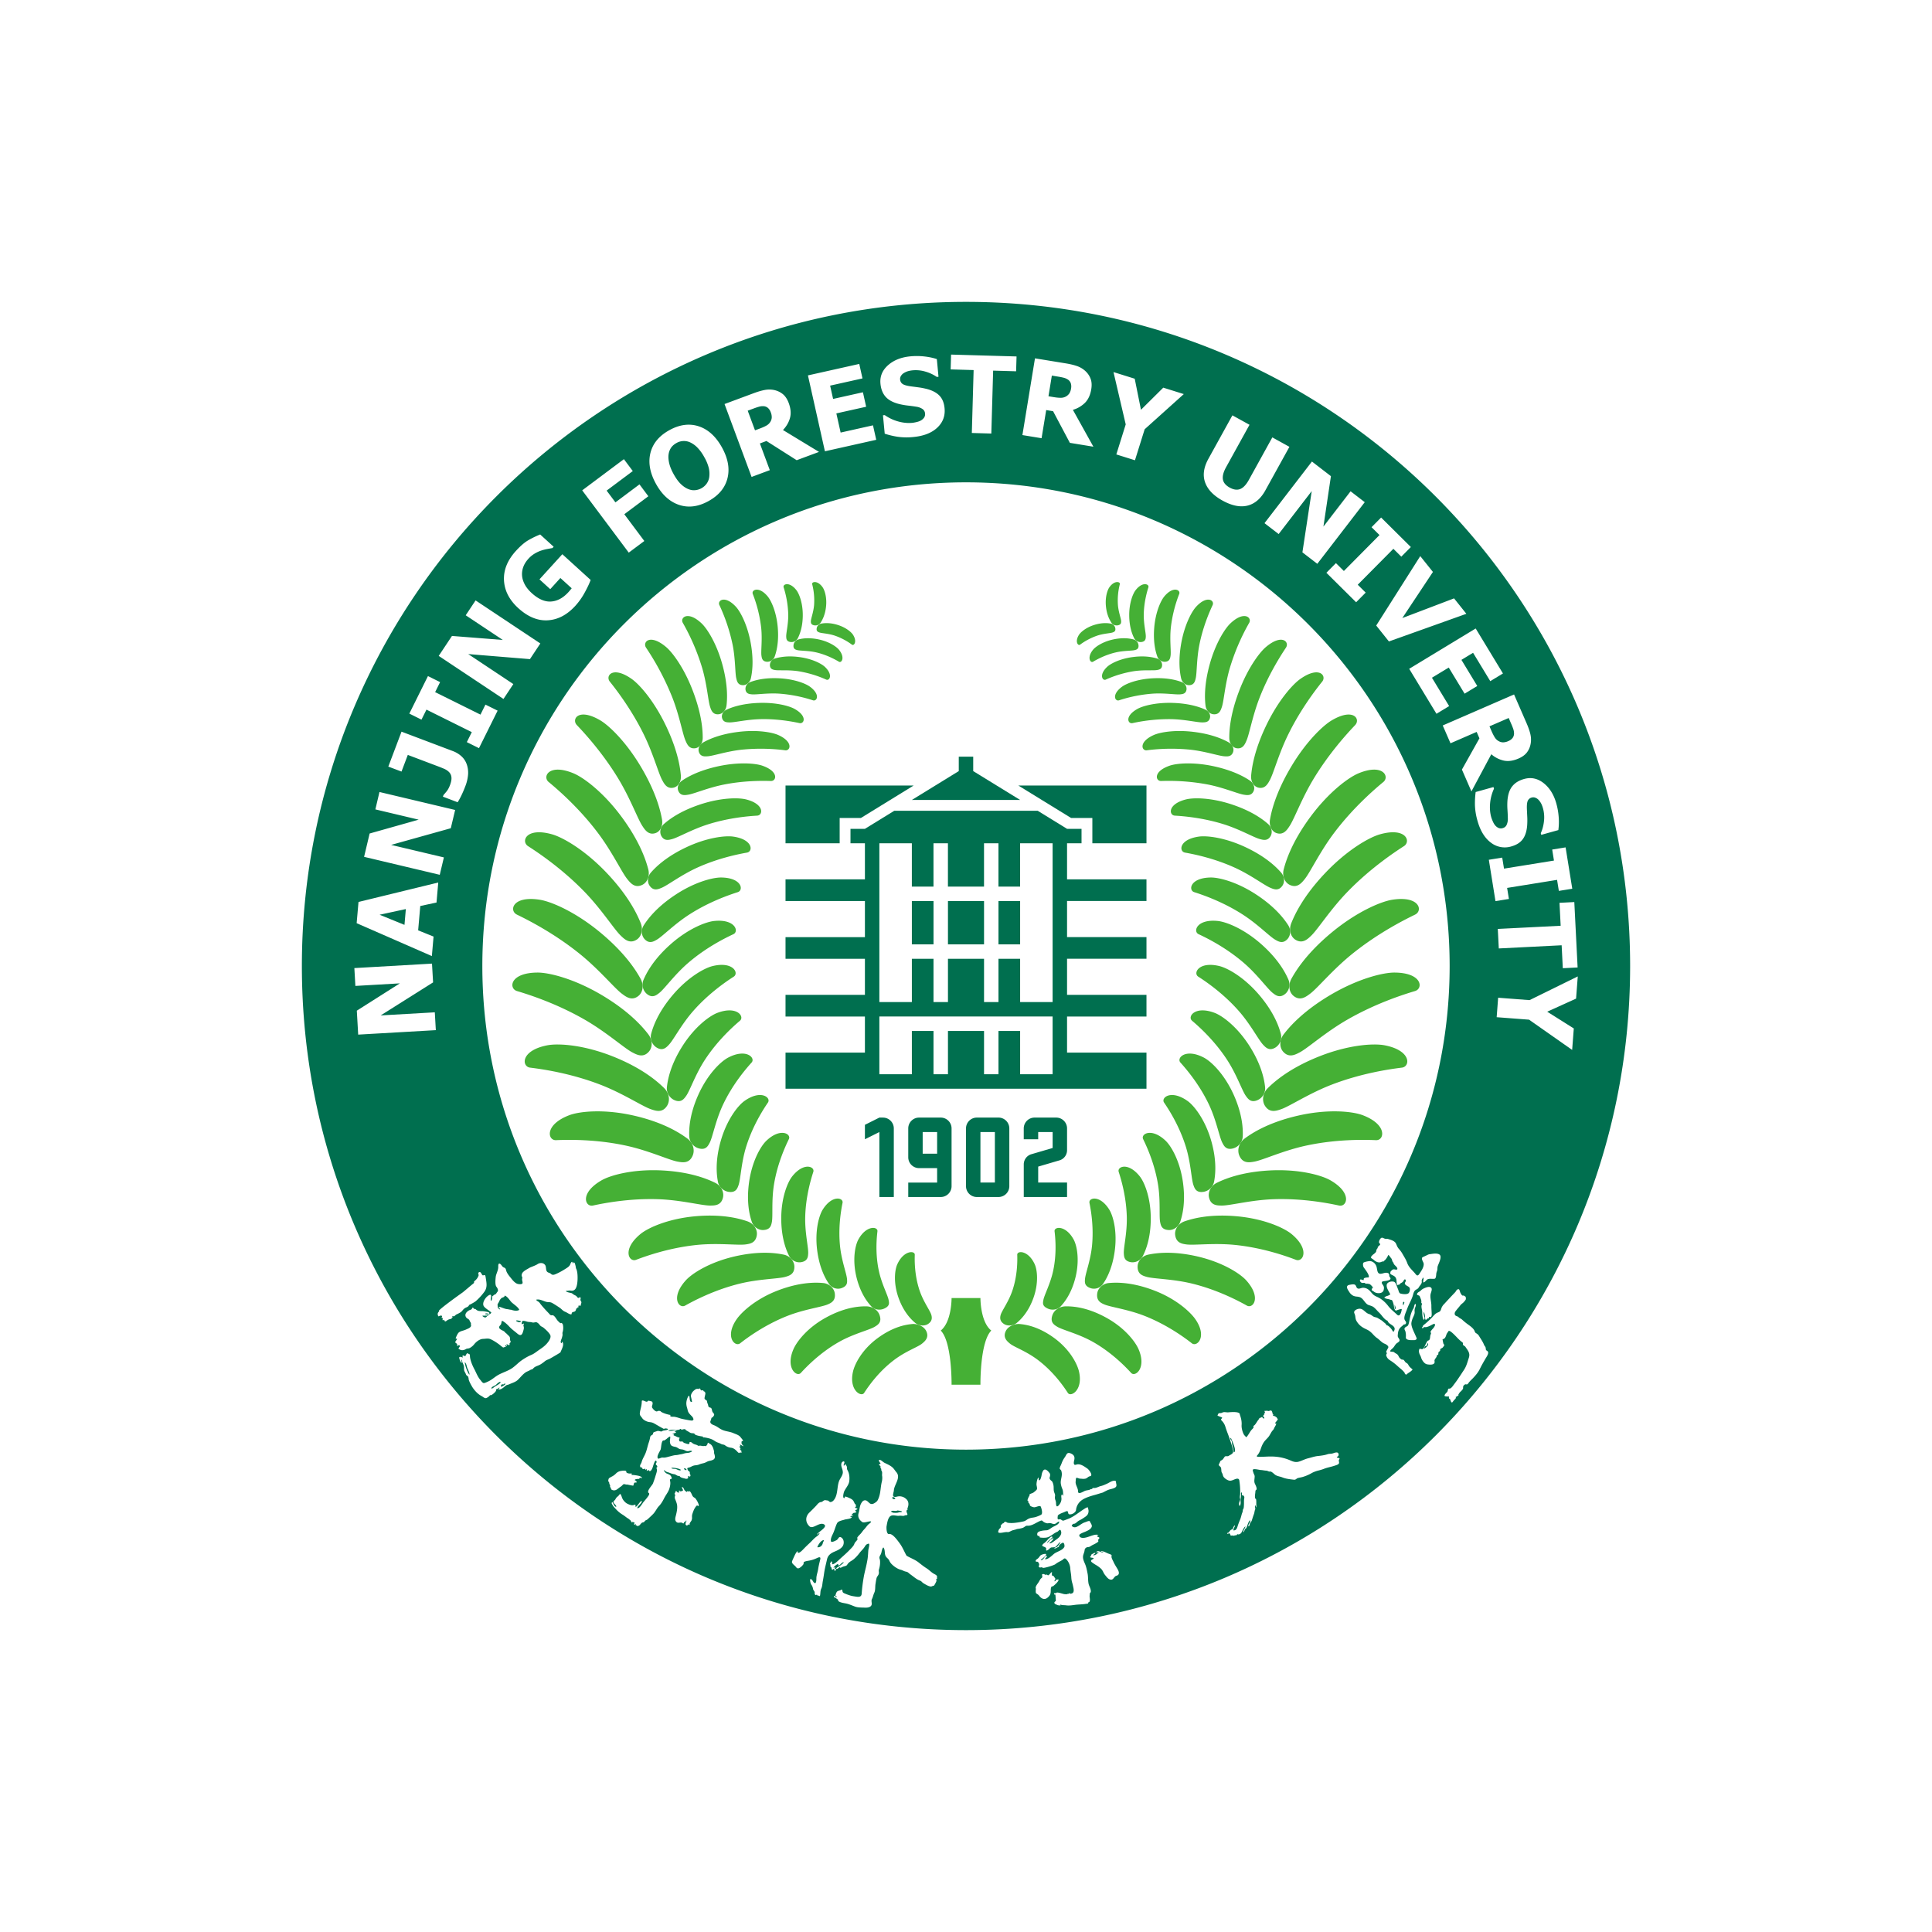 <svg width="128" height="128" fill="none" xmlns="http://www.w3.org/2000/svg"><path d="M58.5 74.043h-.24l-.957.479v.956l.958-.478v4.304h.956V74.76a.717.717 0 0 0-.717-.716Zm3.826 0h-1.435a.718.718 0 0 0-.717.718v1.913c0 .396.321.717.717.717h1.196v.957h-1.913v.957h2.152c.396 0 .716-.32.718-.715v-3.83a.718.718 0 0 0-.718-.717Zm-.24 2.392h-.956V75h.957v1.435Zm4.066-2.392h-1.435a.718.718 0 0 0-.717.718v3.825c0 .397.321.719.717.719h1.435a.718.718 0 0 0 .718-.718V74.76a.719.719 0 0 0-.718-.718Zm-.24 4.304h-.956V75h.957v3.347Zm4.305-1.478a.7.7 0 0 0 .478-.672v-1.436a.718.718 0 0 0-.717-.718h-1.435a.717.717 0 0 0-.717.718v.717h.957V75h.957v1.057l-1.436.421a.703.703 0 0 0-.477.674V79.304h2.868v-.957h-1.912v-1.056l1.434-.422ZM55.63 54.195h1.404l3.498-2.152h-8.489v3.826h3.587v-1.674Zm11.837-2.152 3.499 2.152h1.405v1.674h3.586v-3.826h-8.49Zm.12.956-3.109-1.912v-.957h-.957v.957l-3.108 1.912h7.173Zm3.108 2.87h.959v-.956h-.958l-1.943-1.196h-9.507l-1.942 1.195v.001h-.957v.956h.956v2.391h-5.26v1.435h5.26v2.392h-5.26v1.434h5.26v2.392h-5.26v1.434h5.26v2.392h-5.26v2.391h23.914v-2.391h-5.262v-2.392h5.262v-1.434h-5.262V63.52h5.262v-1.434h-5.262v-2.392h5.262V58.26h-5.262V55.87Zm-.956 15.304h-2.153v-2.87h-1.434v2.87h-.957v-2.87h-2.39v2.87h-.958v-2.87h-1.434v2.87H58.26v-3.827h11.478v3.827Zm0-4.784h-2.153v-2.868h-1.434v2.868h-.957v-2.868h-2.39v2.868h-.958v-2.868h-1.434v2.868H58.26V55.87h2.152v2.87h1.434v-2.87h.957v2.87h2.391v-2.87h.957v2.87h1.434v-2.87h2.153v10.52Zm-6.934-3.824h2.39v-2.87h-2.39v2.87Zm-2.392 0h1.435v-2.87h-1.435v2.87Zm5.74 0h1.433v-2.87h-1.434v2.87Z" fill="#006F4F"/><path fill-rule="evenodd" clip-rule="evenodd" d="M65.674 88.152c-.73-.582-.717-2.152-.717-2.152h-1.913s.013 1.57-.717 2.152c.751.767.717 3.562.717 3.587h1.913c0-.025-.034-2.82.718-3.587ZM50.878 73.047c.223-.328-.466-.877-1.55-.11-.439.311-1.163 1.23-1.566 2.616-.406 1.397-.274 2.344-.196 2.748.07.36.387.613.7.661.484.075.588-.227.665-.445.142-.4.17-1.463.503-2.54.425-1.368 1.118-2.453 1.444-2.93ZM49.796 70.396c.274-.303-.343-.961-1.554-.327-.491.258-1.36 1.095-1.973 2.455-.617 1.372-.623 2.357-.603 2.78a.87.87 0 0 0 .611.773c.48.145.629-.151.74-.363.203-.387.387-1.47.884-2.525.631-1.338 1.494-2.349 1.895-2.793ZM49.024 67.625c.319-.27-.19-1.007-1.486-.524-.525.196-1.515.927-2.33 2.214-.82 1.297-.978 2.286-1.024 2.712-.04.383.193.72.486.853.452.205.645-.073.787-.271.26-.363.609-1.427 1.262-2.42.832-1.264 1.841-2.17 2.305-2.564ZM48.613 64.705c.357-.23-.032-1.026-1.388-.704-.55.13-1.642.735-2.647 1.914-1.014 1.19-1.324 2.154-1.435 2.572-.1.376.08.74.35.909.414.258.648.007.819-.174.313-.328.824-1.343 1.625-2.252 1.017-1.154 2.156-1.93 2.676-2.265ZM48.59 61.892c.386-.18.12-1.015-1.265-.876-.563.057-1.73.51-2.894 1.542-1.174 1.04-1.62 1.949-1.792 2.347a.814.814 0 0 0 .21.94c.37.31.64.091.835-.064.357-.282 1.01-1.216 1.934-2.007 1.173-1.004 2.41-1.62 2.973-1.882ZM48.88 59.107c.4-.127.275-.949-1.085-.97-.553-.01-1.751.29-3.04 1.14-1.3.855-1.875 1.668-2.104 2.026-.205.321-.146.699.055.916.31.335.603.158.817.033.39-.23 1.168-1.042 2.186-1.689 1.293-.823 2.586-1.27 3.171-1.456ZM49.491 56.487c.408-.071.406-.87-.911-1.06-.536-.077-1.742.06-3.118.71-1.386.655-2.063 1.358-2.338 1.672-.245.282-.244.648-.08.88.252.357.562.226.788.132.412-.17 1.286-.848 2.368-1.34 1.375-.623 2.695-.888 3.291-.994ZM50.165 54.038c.394-.022.491-.76-.728-1.073-.496-.127-1.65-.128-3.028.325-1.388.456-2.113 1.032-2.41 1.291-.267.232-.311.571-.185.802.193.355.503.267.727.205.409-.112 1.318-.645 2.399-.983 1.373-.428 2.652-.533 3.225-.567ZM51.072 51.743c.374.014.545-.633-.57-1.016-.453-.155-1.541-.253-2.888.034-1.358.29-2.103.741-2.411.947-.276.184-.355.482-.26.697.143.334.444.28.661.244.399-.065 1.312-.463 2.368-.672 1.34-.265 2.556-.251 3.1-.233ZM52.022 49.71c.343.044.552-.553-.447-1.007-.406-.185-1.405-.37-2.672-.211-1.277.158-2.002.522-2.304.69-.27.151-.366.425-.296.636.106.327.39.303.594.287.373-.028 1.248-.327 2.24-.436a12.658 12.658 0 0 1 2.885.04ZM52.97 47.908c.304.066.539-.452-.322-.938-.35-.198-1.23-.442-2.378-.4-1.157.042-1.835.312-2.119.44-.253.114-.36.351-.315.547.07.301.325.302.51.304.337.004 1.144-.195 2.041-.215 1.14-.026 2.137.166 2.583.262ZM53.862 46.398c.261.085.51-.384-.204-.905-.29-.212-1.042-.508-2.053-.555-1.017-.05-1.634.152-1.893.25a.478.478 0 0 0-.322.49c.036.288.26.308.422.324.294.029 1.02-.096 1.807-.047a9.418 9.418 0 0 1 2.243.443ZM54.742 45.026c.215.096.468-.319-.093-.846-.228-.214-.84-.535-1.695-.648-.86-.114-1.4.031-1.63.103a.452.452 0 0 0-.316.428c.006.269.194.302.33.327.248.047.874-.02 1.54.078a7.446 7.446 0 0 1 1.864.558ZM55.584 43.842c.17.1.42-.27.006-.787-.168-.21-.646-.54-1.345-.691-.705-.151-1.17-.048-1.368.007a.44.44 0 0 0-.306.379c-.021.247.132.288.242.319.202.057.73.029 1.274.156.691.162 1.25.47 1.497.617ZM56.446 42.712c.128.095.36-.197.07-.654-.119-.186-.477-.49-1.028-.659-.555-.17-.938-.112-1.1-.078a.377.377 0 0 0-.279.297c-.037.205.083.248.169.281.158.06.585.069 1.013.208a4.22 4.22 0 0 1 1.155.605ZM52.264 75.47c.17-.344-.558-.778-1.487.105-.377.359-.945 1.336-1.145 2.72-.2 1.393.05 2.282.178 2.658.114.337.448.552.753.54.471-.02.528-.3.573-.519.083-.4-.033-1.424.143-2.5.223-1.37.74-2.501.985-3.004ZM53.884 77.64c.114-.352-.634-.667-1.4.301-.31.393-.72 1.405-.724 2.753-.006 1.359.35 2.174.521 2.516.154.307.499.46.787.414.445-.07.463-.357.476-.572.025-.394-.22-1.357-.197-2.41.03-1.336.37-2.488.537-3.002ZM55.821 79.692c.07-.342-.686-.55-1.31.443-.253.403-.528 1.394-.377 2.65.152 1.269.59 1.989.795 2.287.183.268.53.365.8.277.426-.14.402-.386.39-.588-.022-.37-.365-1.223-.465-2.208-.127-1.25.066-2.364.167-2.861ZM58.133 81.576c.038-.317-.733-.423-1.264.545-.216.393-.4 1.322-.138 2.445.266 1.133.765 1.736.996 1.985.206.223.55.267.813.163.433-.174.366-.395.335-.577-.055-.333-.463-1.067-.65-1.948-.24-1.12-.148-2.15-.092-2.613ZM60.606 83.131c.01-.29-.734-.3-1.156.628-.173.377-.27 1.234.077 2.215.35.99.877 1.479 1.118 1.678.215.177.574.218.808.084.331-.192.297-.453.252-.614-.08-.293-.536-.879-.79-1.652-.323-.98-.323-1.917-.309-2.339Z" fill="#45B035"/><path fill-rule="evenodd" clip-rule="evenodd" d="M39.282 79.87c-.512.113-.897-.813.555-1.66.59-.346 2.07-.761 3.996-.667 1.94.096 3.073.587 3.546.82.424.207.6.633.52.978-.122.533-.55.53-.86.53-.564 0-1.916-.368-3.421-.42-1.912-.065-3.589.257-4.336.42ZM42.14 83.467c-.465.177-.952-.682.29-1.708.505-.415 1.836-1.02 3.653-1.18 1.832-.161 2.962.173 3.437.338.426.149.664.545.623.894-.063.532-.443.592-.733.634-.53.074-1.847-.11-3.265.038-1.801.188-3.327.725-4.005.984ZM45.393 86.499c-.41.228-.983-.529.036-1.665.413-.462 1.572-1.208 3.245-1.593 1.687-.388 2.785-.216 3.252-.118.417.087.693.435.703.774.017.52-.331.621-.596.698-.483.138-1.738.132-3.04.454-1.654.408-3.003 1.116-3.6 1.45ZM49.038 88.997c-.343.266-1.046-.432-.228-1.602.334-.477 1.265-1.345 2.748-1.907 1.496-.569 2.535-.525 2.98-.484.397.036.713.338.765.666.077.49-.211.64-.444.743-.425.19-1.581.326-2.732.785-1.463.584-2.59 1.408-3.09 1.799ZM53.058 90.96c-.267.295-1.031-.315-.492-1.566.218-.506.923-1.437 2.19-2.12 1.275-.69 2.204-.727 2.62-.727.374.001.76.204.893.57.18.492-.11.656-.305.778-.358.223-1.4.46-2.377 1.011-1.243.705-2.139 1.627-2.529 2.054ZM57.252 92.284c-.195.303-1.035-.19-.732-1.439.121-.5.601-1.447 1.65-2.208 1.056-.768 1.885-.88 2.27-.917.344-.031.759.149.913.443.239.457-.099.716-.258.849-.29.244-1.069.49-1.874 1.102-1.024.778-1.683 1.73-1.969 2.17ZM36.835 75.539c-.553.024-.78-1.025.887-1.656.677-.255 2.294-.424 4.278.03 2 .457 3.086 1.183 3.535 1.515.403.298.506.78.358 1.13-.226.542-.67.46-.992.404-.588-.105-1.924-.742-3.48-1.072-1.976-.42-3.779-.386-4.586-.351ZM35.123 70.734c-.57-.07-.643-1.14 1.149-1.482.728-.138 2.4-.033 4.353.748 1.969.786 2.966 1.684 3.374 2.085.364.361.398.853.196 1.175-.312.494-.752.338-1.071.229-.582-.2-1.85-1.052-3.384-1.64-1.95-.745-3.79-1.014-4.617-1.115ZM34.253 65.66c-.559-.166-.488-1.211 1.351-1.225.746-.006 2.404.39 4.25 1.482 1.863 1.103 2.74 2.143 3.092 2.6.316.412.283.892.036 1.166-.378.422-.797.195-1.101.034-.555-.297-1.707-1.339-3.162-2.173-1.849-1.06-3.652-1.642-4.466-1.884ZM34.244 60.593c-.528-.255-.303-1.269 1.521-.982.74.117 2.325.778 3.992 2.156 1.681 1.39 2.395 2.556 2.675 3.064.253.457.149.924-.135 1.152-.439.353-.82.06-1.097-.148-.506-.38-1.493-1.595-2.81-2.654-1.675-1.347-3.375-2.214-4.146-2.587ZM34.985 56.059c-.483-.312-.14-1.275 1.601-.78.707.202 2.17 1.032 3.626 2.571 1.469 1.553 2.022 2.774 2.235 3.303.19.474.031.916-.273 1.106-.47.292-.806-.037-1.051-.274-.447-.43-1.26-1.73-2.414-2.918-1.468-1.51-3.018-2.555-3.724-3.008ZM36.35 51.81c-.43-.357.022-1.25 1.65-.574.66.275 1.975 1.244 3.195 2.901 1.23 1.67 1.614 2.914 1.753 3.45.126.481-.084.893-.403 1.041-.491.23-.776-.127-.984-.383-.38-.47-1.005-1.82-1.977-3.1-1.233-1.627-2.606-2.817-3.234-3.336ZM38.218 48.038c-.368-.388.101-1.162 1.54-.32.584.34 1.718 1.415 2.723 3.117 1.013 1.715 1.284 2.925 1.377 3.444.083.463-.134.82-.434.917-.463.15-.7-.22-.872-.485-.315-.486-.798-1.825-1.601-3.145-1.02-1.676-2.194-2.963-2.733-3.528ZM40.402 45.159c-.31-.387.19-1.066 1.452-.175.513.361 1.475 1.443 2.264 3.095.798 1.666.946 2.804.99 3.29.038.436-.192.748-.479.814-.441.103-.628-.258-.766-.516-.253-.475-.589-1.75-1.223-3.033-.806-1.63-1.786-2.911-2.238-3.475ZM42.803 42.91c-.249-.374.256-.947 1.325-.045.435.366 1.218 1.417 1.798 2.969.587 1.563.631 2.602.631 3.044 0 .396-.233.659-.497.696-.406.059-.547-.28-.651-.526-.19-.446-.392-1.623-.862-2.83a17.739 17.739 0 0 0-1.744-3.308ZM45.236 41.261c-.193-.343.337-.82 1.243.037.368.346.992 1.317 1.377 2.718.388 1.413.323 2.331.278 2.721-.041.349-.285.568-.536.586-.385.028-.483-.28-.554-.5-.132-.405-.2-1.455-.516-2.545a14.425 14.425 0 0 0-1.292-3.017ZM47.66 40.086c-.142-.305.367-.675 1.095.113.295.319.762 1.185.982 2.402.221 1.225.085 2.002.012 2.331-.065.294-.3.464-.523.462-.343 0-.403-.268-.447-.462-.082-.353-.051-1.249-.237-2.197a11.878 11.878 0 0 0-.882-2.65ZM49.872 39.347c-.1-.261.395-.538.983.16.238.283.584 1.03.672 2.052.09 1.03-.104 1.667-.2 1.935a.522.522 0 0 1-.517.35c-.31-.02-.34-.246-.363-.41-.042-.297.066-1.038-.016-1.836a8.885 8.885 0 0 0-.559-2.251ZM51.917 38.91c-.067-.213.389-.4.847.191.186.24.427.855.422 1.67-.005.822-.227 1.313-.333 1.52a.475.475 0 0 1-.48.244c-.27-.038-.278-.219-.284-.35-.014-.238.142-.818.134-1.455a6.485 6.485 0 0 0-.306-1.82ZM53.809 38.703c-.04-.164.35-.271.687.198.137.192.294.665.233 1.27-.061.611-.278.96-.38 1.107-.091.13-.271.18-.414.15-.221-.046-.215-.181-.212-.279.006-.178.175-.599.213-1.073a4.335 4.335 0 0 0-.127-1.373ZM77.122 73.047c-.222-.328.466-.877 1.55-.11.44.311 1.164 1.23 1.567 2.616.405 1.397.273 2.344.195 2.748a.859.859 0 0 1-.7.661c-.483.075-.587-.227-.665-.445-.142-.4-.17-1.463-.503-2.54-.424-1.368-1.117-2.453-1.444-2.93ZM78.206 70.396c-.275-.303.34-.961 1.553-.327.492.258 1.36 1.095 1.973 2.455.616 1.372.622 2.357.603 2.78a.871.871 0 0 1-.613.773c-.477.145-.628-.151-.738-.363-.203-.387-.387-1.47-.884-2.525-.632-1.338-1.495-2.349-1.894-2.793ZM78.976 67.625c-.319-.27.191-1.007 1.487-.524.525.196 1.514.927 2.329 2.214.821 1.297.979 2.286 1.024 2.712a.851.851 0 0 1-.487.853c-.45.205-.644-.073-.786-.271-.26-.363-.609-1.427-1.263-2.42-.83-1.264-1.84-2.17-2.304-2.564ZM79.388 64.705c-.357-.23.032-1.026 1.387-.704.551.13 1.643.735 2.648 1.914 1.014 1.19 1.323 2.154 1.434 2.572a.83.83 0 0 1-.348.909c-.414.258-.649.007-.82-.174-.313-.328-.824-1.343-1.625-2.252-1.018-1.154-2.156-1.93-2.676-2.265ZM79.41 61.892c-.385-.18-.12-1.015 1.266-.876.562.057 1.728.51 2.893 1.542 1.175 1.04 1.62 1.949 1.793 2.347.153.357.03.74-.21.94-.372.31-.64.091-.836-.064-.357-.282-1.01-1.216-1.934-2.007-1.173-1.004-2.409-1.62-2.972-1.882ZM79.12 59.107c-.401-.127-.275-.949 1.085-.97.553-.01 1.751.29 3.04 1.14 1.3.855 1.875 1.668 2.105 2.026.204.321.146.699-.055.916-.31.335-.604.158-.818.033-.39-.23-1.168-1.042-2.186-1.689-1.293-.823-2.586-1.27-3.17-1.456ZM78.51 56.487c-.408-.07-.407-.87.912-1.06.534-.077 1.74.06 3.116.71 1.387.655 2.063 1.358 2.338 1.672.245.282.244.648.081.88-.253.357-.563.226-.788.132-.412-.17-1.287-.848-2.37-1.34-1.374-.623-2.694-.888-3.29-.994ZM77.835 54.038c-.393-.022-.49-.759.73-1.073.494-.127 1.65-.128 3.027.325 1.388.456 2.113 1.032 2.41 1.291.267.232.31.571.185.802-.193.355-.503.267-.727.205-.41-.112-1.318-.645-2.399-.983-1.374-.428-2.652-.533-3.226-.567ZM76.928 51.743c-.373.014-.545-.633.57-1.016.453-.155 1.541-.253 2.888.034 1.357.29 2.103.741 2.412.947.276.184.354.482.26.697-.143.334-.444.28-.663.244-.398-.065-1.311-.463-2.365-.672a14.02 14.02 0 0 0-3.102-.233ZM75.98 49.71c-.344.044-.554-.553.446-1.007.406-.185 1.404-.37 2.672-.211 1.277.158 2.002.522 2.303.69.27.151.366.425.297.636-.107.327-.389.303-.593.287-.374-.028-1.25-.327-2.24-.436a12.652 12.652 0 0 0-2.885.04ZM75.031 47.909c-.304.066-.538-.453.321-.939.35-.198 1.23-.442 2.379-.4 1.157.042 1.835.312 2.118.44.254.114.361.351.315.547-.069.301-.325.302-.509.304-.336.004-1.144-.195-2.042-.215a11.343 11.343 0 0 0-2.582.263ZM74.138 46.398c-.262.085-.509-.384.205-.905.29-.212 1.042-.508 2.051-.555 1.019-.05 1.635.152 1.894.25a.477.477 0 0 1 .322.49c-.036.288-.26.308-.42.324-.296.029-1.02-.096-1.81-.047a9.425 9.425 0 0 0-2.242.443ZM73.259 45.026c-.216.096-.467-.319.093-.846.228-.214.84-.535 1.694-.648.86-.114 1.4.031 1.63.103.204.065.32.256.316.429-.006.268-.193.3-.33.326-.247.047-.873-.02-1.539.078a7.437 7.437 0 0 0-1.864.558ZM72.416 43.842c-.169.1-.42-.27-.006-.787.169-.21.647-.54 1.346-.691.706-.151 1.17-.048 1.367.007a.44.44 0 0 1 .306.379c.022.247-.13.288-.242.319-.201.057-.73.03-1.274.157-.69.161-1.25.47-1.497.616ZM71.555 42.712c-.128.095-.36-.197-.07-.654.12-.186.476-.49 1.027-.659.555-.17.938-.112 1.102-.078.146.03.253.165.277.297.038.205-.082.248-.169.281-.158.06-.585.069-1.012.208a4.23 4.23 0 0 0-1.155.605ZM75.736 75.47c-.169-.344.558-.778 1.487.105.377.359.945 1.336 1.145 2.72.202 1.393-.05 2.282-.177 2.658-.114.337-.449.552-.754.54-.47-.02-.528-.3-.573-.519-.082-.4.033-1.424-.143-2.5-.222-1.37-.739-2.501-.985-3.004ZM74.117 77.64c-.115-.352.633-.667 1.399.301.31.393.72 1.405.725 2.753.006 1.359-.35 2.174-.522 2.516a.774.774 0 0 1-.787.414c-.444-.07-.462-.357-.475-.572-.026-.394.22-1.357.197-2.41-.03-1.336-.37-2.488-.537-3.002ZM72.18 79.692c-.07-.342.686-.55 1.309.443.253.403.528 1.394.377 2.65-.152 1.269-.59 1.989-.794 2.287a.723.723 0 0 1-.8.277c-.427-.14-.403-.386-.39-.588.021-.37.364-1.223.465-2.207.126-1.25-.066-2.365-.168-2.862ZM69.868 81.576c-.04-.317.733-.423 1.264.545.215.393.4 1.322.137 2.445-.265 1.133-.766 1.736-.997 1.985-.206.223-.55.267-.812.163-.432-.174-.365-.395-.335-.577.055-.333.463-1.067.651-1.948.24-1.12.148-2.15.092-2.613ZM67.395 83.131c-.01-.29.733-.3 1.157.628.171.377.268 1.234-.078 2.215-.35.99-.878 1.479-1.119 1.678-.214.177-.573.218-.807.084-.332-.192-.297-.453-.253-.614.08-.293.536-.879.79-1.652.324-.98.324-1.917.31-2.339Z" fill="#45B035"/><path fill-rule="evenodd" clip-rule="evenodd" d="M88.719 79.87c.512.113.896-.813-.555-1.66-.59-.346-2.07-.761-3.996-.667-1.94.096-3.074.587-3.547.82-.423.207-.599.633-.52.978.124.533.55.53.86.53.564 0 1.917-.368 3.421-.42 1.913-.065 3.589.257 4.337.42ZM85.86 83.467c.465.177.952-.682-.29-1.708-.505-.415-1.836-1.02-3.653-1.18-1.833-.161-2.961.173-3.437.338-.426.149-.664.545-.623.894.063.532.443.592.733.634.53.074 1.847-.11 3.265.038 1.801.188 3.327.725 4.004.984ZM82.608 86.499c.409.228.982-.529-.036-1.665-.415-.462-1.573-1.208-3.246-1.593-1.686-.388-2.785-.216-3.251-.118-.418.087-.694.435-.705.774-.016.52.333.621.596.698.484.138 1.739.132 3.042.454 1.653.408 3.003 1.116 3.6 1.45ZM78.963 88.997c.343.266 1.046-.432.228-1.602-.335-.477-1.265-1.345-2.75-1.907-1.494-.569-2.533-.525-2.978-.484-.398.036-.713.338-.765.666-.077.49.211.64.443.743.425.19 1.582.326 2.733.785 1.462.584 2.59 1.408 3.09 1.799ZM74.942 90.96c.267.295 1.032-.315.493-1.566-.218-.506-.924-1.437-2.19-2.12-1.277-.69-2.204-.727-2.621-.727-.374.001-.76.204-.893.57-.18.492.11.656.305.778.358.223 1.4.46 2.378 1.011 1.242.705 2.138 1.627 2.528 2.054ZM70.748 92.284c.195.303 1.035-.19.733-1.439-.121-.5-.602-1.447-1.65-2.208-1.057-.768-1.886-.88-2.27-.917-.344-.031-.76.149-.913.443-.24.457.099.716.257.849.29.244 1.07.49 1.875 1.102 1.023.778 1.683 1.73 1.968 2.17ZM91.166 75.539c.553.025.78-1.025-.887-1.656-.677-.255-2.294-.424-4.279.03-2 .457-3.086 1.183-3.534 1.515-.403.298-.506.78-.359 1.13.227.542.67.46.991.404.589-.105 1.926-.742 3.481-1.072 1.977-.42 3.78-.386 4.587-.351ZM92.877 70.734c.57-.07.643-1.14-1.15-1.482-.727-.138-2.399-.033-4.352.748-1.97.786-2.967 1.684-3.374 2.085-.365.361-.398.853-.195 1.175.311.494.751.338 1.07.229.582-.2 1.85-1.052 3.384-1.64 1.95-.745 3.79-1.014 4.617-1.115ZM93.748 65.66c.558-.166.488-1.211-1.351-1.225-.746-.006-2.404.39-4.252 1.482-1.862 1.103-2.738 2.143-3.09 2.6-.317.412-.284.892-.037 1.166.379.422.797.195 1.102.034.555-.297 1.707-1.339 3.162-2.172 1.849-1.06 3.652-1.643 4.466-1.885ZM93.756 60.593c.528-.255.303-1.269-1.52-.982-.74.117-2.324.778-3.993 2.156-1.681 1.39-2.394 2.556-2.676 3.064-.252.457-.148.924.137 1.152.438.353.818.06 1.096-.148.507-.38 1.493-1.595 2.81-2.654 1.676-1.347 3.375-2.214 4.146-2.587ZM93.015 56.059c.484-.312.141-1.275-1.6-.78-.707.202-2.17 1.032-3.626 2.571-1.47 1.553-2.022 2.774-2.234 3.303-.192.474-.033.916.271 1.106.47.292.806-.037 1.051-.274.447-.43 1.26-1.73 2.415-2.917 1.467-1.51 3.018-2.556 3.723-3.01ZM91.65 51.81c.43-.357-.022-1.25-1.649-.574-.66.275-1.975 1.244-3.196 2.901-1.23 1.67-1.614 2.914-1.753 3.45-.126.481.083.893.403 1.041.492.23.776-.127.984-.383.38-.47 1.006-1.82 1.977-3.1 1.234-1.627 2.607-2.817 3.234-3.336ZM89.782 48.038c.37-.388-.1-1.162-1.538-.32-.585.34-1.72 1.415-2.725 3.117-1.013 1.715-1.284 2.925-1.376 3.444-.083.463.134.82.433.917.464.15.7-.22.872-.485.316-.486.8-1.825 1.602-3.145 1.02-1.676 2.194-2.963 2.733-3.528ZM87.599 45.159c.309-.387-.19-1.066-1.453-.175-.513.361-1.475 1.443-2.264 3.095-.797 1.666-.946 2.804-.989 3.29-.039.436.192.748.478.814.441.103.63-.258.767-.516.252-.475.588-1.75 1.223-3.033.804-1.63 1.785-2.911 2.237-3.475ZM85.197 42.91c.249-.374-.256-.947-1.325-.045-.434.366-1.217 1.417-1.798 2.969-.587 1.563-.631 2.602-.631 3.044 0 .396.233.659.497.697.406.057.548-.282.651-.527.19-.446.392-1.623.862-2.83.597-1.533 1.382-2.764 1.744-3.308ZM82.764 41.261c.194-.343-.336-.82-1.243.037-.368.346-.991 1.317-1.376 2.718-.388 1.413-.323 2.331-.277 2.721.04.349.284.568.535.586.385.028.482-.28.554-.5.132-.405.2-1.455.517-2.545a14.41 14.41 0 0 1 1.29-3.017ZM80.34 40.086c.142-.305-.367-.675-1.094.113-.295.319-.763 1.185-.983 2.402-.221 1.225-.085 2.002-.012 2.331.066.294.3.464.523.462.343 0 .403-.268.447-.462.082-.353.052-1.249.238-2.197.236-1.204.674-2.205.882-2.649ZM78.128 39.347c.1-.261-.394-.537-.983.16-.238.283-.583 1.03-.672 2.052-.088 1.03.105 1.667.201 1.935.086.24.315.365.516.35.311-.02.34-.246.364-.41.042-.297-.066-1.038.015-1.836a8.968 8.968 0 0 1 .559-2.251ZM76.084 38.91c.067-.213-.389-.4-.847.191-.186.24-.428.855-.423 1.67.006.822.227 1.313.333 1.52.096.183.305.269.48.244.271-.038.278-.218.285-.35.013-.238-.142-.818-.135-1.455.01-.809.209-1.507.307-1.82ZM74.192 38.703c.04-.164-.35-.271-.688.199-.137.191-.294.664-.233 1.27.061.61.279.96.38 1.106.092.13.271.18.415.15.22-.046.214-.181.212-.279-.007-.178-.176-.599-.213-1.073a4.34 4.34 0 0 1 .127-1.373Z" fill="#45B035"/><path fill-rule="evenodd" clip-rule="evenodd" d="M20 64C20 39.7 39.7 20 64 20c24.299 0 44 19.701 44 44s-19.7 44-44 44-44-19.701-44-44Zm11.956 0c0-17.697 14.347-32.044 32.044-32.044 17.698 0 32.043 14.348 32.043 32.044 0 17.696-14.346 32.043-32.043 32.043S31.956 81.696 31.956 64Zm54.949-31.464-2.19 2.846-.938-.721 3.142-4.083 1.258.969-.497 3.341 1.8-2.339.938.722-3.143 4.083-.987-.76.617-4.058Zm1.605 4.772.525.522 2.36-2.381-.526-.521.634-.64 1.97 1.954-.633.639-.525-.522-2.361 2.381.526.522-.633.639-1.97-1.954.633-.639Zm8.64 3.358-5.13 1.832-.842-1.054 2.918-4.6.839 1.049-2.028 3.055 3.428-1.304.816 1.022Zm-50.205-7.47c-.68.377-1.33.462-1.952.255-.622-.208-1.132-.671-1.53-1.389-.402-.724-.526-1.404-.373-2.04.155-.635.57-1.141 1.251-1.519.678-.376 1.328-.462 1.95-.26.62.203 1.134.669 1.538 1.396.404.729.527 1.41.369 2.043-.158.634-.575 1.138-1.253 1.514Zm-2.466-3.56a1.043 1.043 0 0 0-.18.446c-.028.169-.017.366.033.591.05.226.15.473.299.741.153.276.307.49.463.643.156.152.315.263.478.334.167.072.326.1.478.085a1.054 1.054 0 0 0 .766-.432.976.976 0 0 0 .175-.448 1.702 1.702 0 0 0-.03-.583 2.783 2.783 0 0 0-.302-.729 2.824 2.824 0 0 0-.463-.639 1.624 1.624 0 0 0-.48-.34.988.988 0 0 0-.9.047c-.14.078-.252.172-.337.284Zm54.755 31.908 4.164-.21-.077-1.52.981-.05.219 4.333-.981.05-.077-1.52-4.164.21-.066-1.293ZM96.01 46.78l-.84.51-1.807-2.98 4.405-2.671 1.807 2.98-.84.509-1.14-1.879-.772.469 1.05 1.73-.84.51-1.05-1.731-1.113.674 1.14 1.88Zm1.822 1.711-1.733.753-.514-1.18 4.725-2.054.827 1.9c.114.262.197.498.249.707.051.209.062.418.029.628-.034.216-.112.41-.236.582-.122.171-.311.313-.567.425-.362.157-.69.203-.987.138a1.875 1.875 0 0 1-.822-.42l-1.317 2.463-.63-1.447 1.16-2.07-.184-.425Zm2.294-.526-.171-.396-1.273.552.147.34c.073.165.144.3.213.407a.689.689 0 0 0 .257.238c.092.05.188.076.286.077a.87.87 0 0 0 .348-.085.705.705 0 0 0 .277-.201.5.5 0 0 0 .099-.313.913.913 0 0 0-.047-.274 3.802 3.802 0 0 0-.136-.345Zm-68.869.54-3.003-1.49-.33.663-.805-.4 1.234-2.486.805.4-.329.663 3.004 1.49.329-.663.807.4-1.235 2.486-.806-.4.33-.663Zm-2.306 2.241-1.933-.731-.417 1.104-.874-.33.875-2.314 3.405 1.287c.209.079.392.19.55.33.158.141.274.309.349.501.085.218.12.45.107.696a2.704 2.704 0 0 1-.184.8c-.08.213-.165.411-.252.592a4.315 4.315 0 0 1-.257.47l-.977-.37.041-.11c.076-.083.15-.171.224-.264.073-.093.142-.223.205-.389.08-.214.112-.389.095-.528a.556.556 0 0 0-.16-.34c-.087-.09-.2-.163-.336-.221-.137-.058-.291-.12-.461-.183Zm-.258 14.34-3.472 2.188 3.586-.205.068 1.181-5.144.296-.091-1.586 2.852-1.81-2.947.17-.068-1.182 5.144-.296.072 1.244Zm12.669-31.017 1.326 1.774-1.031.77-3.085-4.126 2.763-2.066.589.788-1.733 1.295.583.779 1.593-1.192.588.787-1.593 1.191Zm-12.75 29.273-4.983-2.179.123-1.406 5.283-1.288-.115 1.326-1.076.23-.14 1.613 1.02.412-.112 1.292Zm-1.814-2.067.09-1.048-1.738.377 1.648.671Zm3.068-6.402-3.953 1.104 3.495.829-.273 1.152-5.013-1.19.367-1.546 3.25-.917-2.87-.681.272-1.152 5.013 1.19-.288 1.211Zm39.904-27.63-.457-.075-.306 1.865-1.27-.208.833-5.084 2.045.334c.283.047.525.104.729.174.204.07.386.175.544.316.164.145.284.317.361.513.078.196.095.431.05.707-.064.39-.204.69-.419.904a1.878 1.878 0 0 1-.798.464l1.358 2.442-1.558-.255-1.112-2.096Zm.344-2.289-.427-.07-.223 1.369.365.06c.177.029.33.043.457.041a.677.677 0 0 0 .558-.285.857.857 0 0 0 .118-.338.712.712 0 0 0-.02-.341.49.49 0 0 0-.21-.254.894.894 0 0 0-.255-.109 4.141 4.141 0 0 0-.363-.073ZM57.838 28.18l.215.958-3.4.761-1.125-5.028 3.4-.76.214.96-2.144.478.197.881 1.976-.441.214.959-1.975.441.284 1.27 2.144-.48ZM31.02 43.334l2.99 1.988-.654.986-4.29-2.853.878-1.322 3.368.265-2.457-1.634.654-.985 4.29 2.852-.689 1.038-4.09-.335ZM54.262 29.94l-1.48.55-2.003-1.273-.435.162.658 1.77-1.207.449-1.793-4.83 1.942-.721c.269-.1.509-.17.72-.21.211-.04.42-.039.63.004.213.047.402.136.567.268.164.132.295.329.393.59.137.37.165.7.084.993-.08.292-.235.559-.464.798l2.388 1.45Zm-4.724-2.73.483 1.3.348-.129c.168-.063.307-.127.417-.19a.685.685 0 0 0 .252-.244.6.6 0 0 0 .092-.281.86.86 0 0 0-.066-.352.7.7 0 0 0-.185-.287.495.495 0 0 0-.307-.117.893.893 0 0 0-.276.033 4.312 4.312 0 0 0-.352.116l-.406.15Zm13.473-3.718 4.338.124-.029.983-1.522-.044-.12 4.168-1.292-.037.119-4.168-1.522-.044.028-.982Zm20.827 8.989c-.307.555-.701.895-1.184 1.016-.483.122-1.036.01-1.66-.333-.606-.335-.99-.74-1.155-1.212-.165-.473-.09-.99.22-1.554l1.591-2.88 1.133.625-1.554 2.814c-.173.313-.243.579-.21.798.034.218.184.401.45.548.261.144.493.176.697.096.203-.08.395-.282.575-.607l1.554-2.814 1.132.626-1.59 2.877Zm-8.66-7.39.414 2.058 1.478-1.466 1.36.426-2.593 2.331-.643 2.054-1.235-.387.623-1.99-.81-3.466 1.406.44Zm26.159 41.17 3.194-1.57-.112 1.47-1.912.867 1.761 1.109-.109 1.422-2.855-2.003-2.146-.164.098-1.29 2.081.159Zm-.446-10.668c-.163.226-.416.387-.76.484a1.493 1.493 0 0 1-1.353-.248c-.408-.303-.705-.786-.889-1.445a4.204 4.204 0 0 1-.17-1.033c-.007-.307.01-.6.048-.877l1.18-.33.032.113a2.902 2.902 0 0 0-.256.96c-.03.33-.005.638.074.92.02.07.054.162.102.274.048.113.1.2.152.262a.638.638 0 0 0 .22.176.4.4 0 0 0 .293.014.381.381 0 0 0 .262-.231.953.953 0 0 0 .073-.398 11.659 11.659 0 0 0-.025-.576 4.5 4.5 0 0 1-.004-.58c.028-.421.133-.748.316-.978.182-.231.445-.394.789-.49.464-.13.895-.04 1.294.273.397.313.678.764.842 1.353.083.295.135.597.157.906a3.96 3.96 0 0 1-.024.853l-1.132.316-.032-.11c.106-.228.177-.49.211-.786a2.215 2.215 0 0 0-.065-.864 1.888 1.888 0 0 0-.105-.286 1.174 1.174 0 0 0-.166-.249.571.571 0 0 0-.215-.157.376.376 0 0 0-.259-.02.385.385 0 0 0-.264.22c-.05.11-.068.303-.055.578v.014l.024.498c.008.164.005.342-.007.536-.029.378-.124.682-.288.908ZM61.396 25.768c.369.095.65.243.844.444.193.2.307.478.34.835.049.51-.113.939-.484 1.287s-.898.554-1.58.619a4.21 4.21 0 0 1-1.046-.016 5.324 5.324 0 0 1-.855-.204l-.116-1.22.118-.01c.277.193.577.334.899.422.32.088.627.117.918.09.074-.007.17-.024.29-.052.118-.027.213-.062.283-.103a.649.649 0 0 0 .212-.185.402.402 0 0 0 .067-.286.384.384 0 0 0-.181-.3.969.969 0 0 0-.378-.14c-.18-.03-.37-.056-.573-.078a4.763 4.763 0 0 1-.57-.1c-.411-.102-.713-.263-.909-.483-.194-.22-.308-.509-.342-.865-.045-.48.12-.887.5-1.224.377-.336.87-.532 1.479-.59.306-.03.612-.027.92.006.308.034.586.092.836.175l.11 1.171-.113.011a2.564 2.564 0 0 0-.737-.347 2.234 2.234 0 0 0-.861-.09 1.76 1.76 0 0 0-.301.054c-.088.025-.18.064-.274.12a.582.582 0 0 0-.193.183.38.38 0 0 0-.064.252c.012.13.068.23.169.298.1.068.286.12.558.157l.25.032.26.035c.162.021.337.056.524.102ZM36.455 39.034l-.714-.65 1.515-1.666 1.876 1.706c-.084.23-.214.508-.393.833a4.511 4.511 0 0 1-.62.879c-.546.599-1.152.918-1.822.96-.668.042-1.32-.226-1.956-.803-.597-.544-.913-1.157-.95-1.84-.036-.683.227-1.335.788-1.952.29-.319.557-.55.799-.695a5.76 5.76 0 0 1 .81-.395l.894.813-.08.087c-.069.011-.165.029-.286.051l-.046.009c-.145.026-.277.06-.397.1-.142.045-.29.113-.443.202a1.81 1.81 0 0 0-.42.345c-.149.164-.26.336-.331.518a1.38 1.38 0 0 0-.093.575c.011.193.068.391.172.593.103.201.26.397.467.587.445.405.875.592 1.29.561.415-.03.8-.24 1.151-.628a4.956 4.956 0 0 0 .21-.25l-.749-.68-.672.74Zm66.705 19.259-3.31.534.119.731-.89.144-.44-2.74.887-.143.118.73 3.31-.534-.117-.73.888-.144.442 2.74-.889.143-.118-.731Zm-9.844 32.15c.016.028.031.056.048.077a.915.915 0 0 0 .134.133c.03.026.06.051.089.081-.06.084-.158.15-.25.212l-.06.04a1.205 1.205 0 0 0-.038.027.17.17 0 0 0-.03.029c-.017.021-.032.038-.067.023-.033-.016-.083-.057-.075-.104-.09-.128-.2-.22-.314-.316a6.01 6.01 0 0 1-.095-.081l-.048-.042a3.506 3.506 0 0 0-.439-.349c-.159-.1-.258-.164-.323-.348-.02-.058.002-.098.02-.13.02-.034.034-.06-.018-.09-.036-.023.035-.152.085-.245a.77.77 0 0 0 .043-.084c.035-.112-.178-.23-.249-.255-.112-.04-.212-.13-.31-.22-.06-.054-.12-.109-.182-.15-.101-.067-.183-.154-.266-.241a1.724 1.724 0 0 0-.24-.224c-.078-.055-.164-.097-.25-.138a1.634 1.634 0 0 1-.26-.146 1.175 1.175 0 0 1-.363-.41c-.04-.078-.051-.16-.063-.242a.714.714 0 0 0-.059-.227c-.091-.18.138-.287.28-.311.18-.03.296.07.414.173.081.07.163.14.266.17.085.022.147.066.212.112a.484.484 0 0 0 .225.105.465.465 0 0 1 .155.058c.036.024.074.046.113.068.079.046.159.093.225.156a.896.896 0 0 0 .076.065c.066.052.137.107.159.186.098-.024.296.205.345.277l.007.013c.025.042.101.174.128.123.05-.096.086-.182.033-.275-.046-.081-.128-.135-.21-.189-.1-.066-.202-.133-.234-.252-.146-.046-.27-.2-.384-.34-.055-.068-.108-.132-.16-.181-.05-.049-.099-.1-.147-.153a2.454 2.454 0 0 0-.196-.197c-.092-.08-.182-.108-.286-.142a3.645 3.645 0 0 1-.08-.026c-.124-.044-.207-.15-.29-.258-.088-.113-.175-.226-.312-.269a.937.937 0 0 0-.18-.033.676.676 0 0 1-.245-.06.673.673 0 0 1-.253-.24l-.015-.023c-.109-.164-.27-.407.04-.46l.027-.005c.1-.017.264-.046.334.012.037.03.053.07.07.11.023.056.045.11.116.133.056.018.124-.002.193-.023.047-.014.095-.028.138-.029a.579.579 0 0 1 .318.091c.094.06.166.142.237.225.033.039.066.077.102.113.082.083.181.13.284.176l.062.03c.25.12.49.338.659.559.12.16.268.292.416.423.063.056.125.111.185.169.192.182.294-.207.308-.373-.049-.027-.298.068-.356.09h-.001c-.114.044-.148-.184-.166-.302a1.22 1.22 0 0 0-.103-.344c-.02-.044-.052-.05-.086-.056a.219.219 0 0 1-.057-.016.717.717 0 0 0-.144-.038c-.103-.021-.216-.044-.241-.101.037-.05.194-.124.252-.114.025-.044.062-.051.09-.057.042-.008.066-.013.008-.127a1.757 1.757 0 0 0-.05-.09c-.077-.138-.17-.304-.142-.462.038-.21.453-.28.556-.136.057.08.097.19.136.294l.024.062c.01.028.021.055.032.08a.463.463 0 0 1 .016.043l.013.041c.025.084.053.177.13.201.117.037.458.088.558-.042a.408.408 0 0 0 .06-.311c-.023-.068-.09-.106-.158-.144-.068-.038-.136-.076-.162-.145-.016-.041.005-.08.026-.118.024-.044.049-.088.021-.139-.057-.1-.118.015-.152.08-.03.056-.08.084-.13.113a.302.302 0 0 0-.124.105c-.013.022-.043.022-.072.022-.035 0-.069 0-.064.041-.046-.047-.053-.156-.059-.257-.004-.06-.007-.116-.018-.155-.047-.162-.133-.205-.25-.263l-.042-.022a1.376 1.376 0 0 1-.034-.017c-.068-.037-.084-.074-.065-.153.017-.068.025-.074.049-.093a.376.376 0 0 0 .045-.04c.078-.08.145-.067.211-.054.05.01.098.02.15-.01.033-.08-.045-.16-.122-.236-.069-.068-.136-.135-.123-.202-.058-.033-.077-.097-.097-.162-.015-.049-.03-.098-.06-.133a.764.764 0 0 1-.057-.073l-.011-.015a.721.721 0 0 0-.12-.14c-.06.13-.12.246-.225.35l-.025.02c-.023.02-.049.041-.057.067a.581.581 0 0 1-.038.002.232.232 0 0 0-.1.02c-.195.103-.389-.005-.524-.126a.464.464 0 0 0-.036-.03l-.056-.038c-.092-.059-.146-.094.01-.246.02-.02.046-.04.076-.063.072-.057.157-.123.17-.194v-.001c.018-.1.02-.115.085-.196.015-.018.016-.036.016-.053.001-.02.002-.04.027-.06.02-.014.036-.03.053-.047.014-.014.029-.029.044-.041.065-.055.035-.087-.009-.134l-.008-.01c-.075-.08.065-.361.18-.355.04.002.077.019.113.036.03.014.06.028.093.034.029.005.056.005.084.005a.33.33 0 0 1 .11.01l.049.016c.168.052.385.12.464.272.02.038.037.078.054.116a.83.83 0 0 0 .12.219c.096.111.185.219.257.347l.087.15c.09.153.174.296.239.477.075.213.246.394.4.556a11.158 11.158 0 0 1 .078.084c.018.02.034.04.05.06.088.11.157.197.281.003l.039-.059c.116-.178.25-.383.242-.594a.47.47 0 0 0-.053-.147c-.054-.116-.116-.248-.002-.302l.107-.049a7.733 7.733 0 0 0 .164-.077c.053-.026.112-.056.169-.063l.1-.014c.183-.026.4-.058.545.027.176.103.041.425-.049.64l-.046.115c-.023.064-.025.12-.027.175-.002.048-.004.095-.02.147l-.006.019-.004.012-.008.023a.626.626 0 0 0-.041.175c-.003.06-.016.286-.1.303-.069.014-.135.011-.203.008a.81.81 0 0 0-.219.011c-.062.014-.114.068-.165.12-.054.055-.106.109-.165.108-.023-.044-.012-.1 0-.156.012-.064.024-.127-.015-.17a.936.936 0 0 1-.032.054.454.454 0 0 0-.058.115c-.009.031-.006.06-.003.09a.21.21 0 0 1-.007.1c-.026.07-.07.127-.112.181-.032.042-.063.082-.085.126-.03.058-.085.09-.14.121-.05.03-.1.058-.133.108-.053.08-.076.164-.099.249a1.565 1.565 0 0 1-.039.129 4.66 4.66 0 0 1-.176.402 4.27 4.27 0 0 0-.195.453c-.013.039-.03.081-.049.127-.078.197-.177.443-.072.59l.01.014c.044.063.096.138.027.218-.026.031-.066.032-.101.033l-.018.001c-.043.047-.092.09-.143.13-.22.172-.244.372-.258.618-.004.064.03.115.063.165.032.048.063.095.057.15-.006.063-.078.11-.14.152l-.046.031a.254.254 0 0 0-.028.024.825.825 0 0 0-.114.146.729.729 0 0 1-.135.166l-.01.01c-.057.048-.133.113-.157.183.04.03.088.032.137.034.054.003.108.006.15.045.03.028.066.048.101.068a.43.43 0 0 1 .115.082.49.49 0 0 1 .067.107c.025.047.049.094.09.13l.004.003a.607.607 0 0 0 .13.094c.077-.049.145.05.188.112l.018.025c.027.036.059.056.091.077.024.015.049.03.071.052.022.02.04.055.06.09Zm-.9-3.965-.005-.01-.005-.009a.16.16 0 0 1-.006-.015.746.746 0 0 1 .001.053v.027c0 .097-.002.199.074.207a.988.988 0 0 0-.06-.253Zm.62-.203c.024.024-.053.197-.078.207-.012-.037-.034-.319.078-.207Zm5.4 3.077c.006.07.008.099.087.146.156.093.028.3-.067.453a3.597 3.597 0 0 0-.038.062l-.016.029c-.123.21-.247.425-.353.644-.12.247-.285.436-.467.628a2.74 2.74 0 0 1-.051.051l-.03.03H97.5c-.05.05-.1.099-.145.153a.566.566 0 0 0-.062.079c-.044.062-.08.114-.165.088-.07-.022-.183.084-.191.158a.515.515 0 0 0-.003.057v.015c.001.041.002.059-.05.128-.026.036-.062.071-.098.107a.671.671 0 0 0-.142.174.03.03 0 0 0 .005-.002.25.25 0 0 0-.042.053l.01-.003.01-.002c.004 0 .008 0 .01.006.009.04-.09.096-.158.133-.024.013-.044.024-.054.032.003.009.014.01.024.01s.02.001.018.011c-.01.052-.071.113-.118.159a.443.443 0 0 0-.057.066c-.029.04-.072.099-.096.104-.023.004-.08-.08-.074-.084-.002 0-.006-.013-.013-.033-.015-.046-.04-.123-.066-.128-.052-.011-.05-.063-.048-.105.001-.035.002-.063-.028-.054-.036.01-.246.004-.258-.035-.023-.067.08-.169.14-.228l.025-.026c.025-.026.036-.07.047-.113.015-.066.03-.128.094-.116.101.018.21-.13.283-.232l.037-.05c.183-.235.35-.49.515-.74l.04-.064.078-.116.016-.024c.142-.215.202-.406.269-.623l.016-.053.044-.135c.091-.271-.022-.435-.15-.62-.024-.035-.049-.07-.072-.107-.02-.03-.05-.05-.08-.068-.05-.03-.097-.06-.09-.137.007-.072-.02-.09-.065-.121l-.015-.01a.507.507 0 0 1-.025-.02c-.117-.092-.222-.2-.326-.31-.092-.095-.184-.19-.285-.276l-.004-.003c-.051-.044-.11-.093-.176-.112-.05-.013-.069.022-.089.058a.218.218 0 0 1-.029.044.53.53 0 0 0-.093.185c-.043.12-.087.242-.242.264.006.04.054.329.077.334.084.017.023.099-.028.167l-.018.024c-.031.04-.06.055-.092.07-.02.01-.041.02-.064.039-.03.024-.03.049-.03.074 0 .02 0 .04-.013.06a.162.162 0 0 1-.044.04c-.022.015-.043.03-.055.06-.008.024-.01.048-.01.072a.3.3 0 0 1-.005.053c-.01.043-.018.042-.032.04-.009 0-.02-.002-.034.005-.013.007-.029.056-.04.094l-.014.042c-.015.027-.034.053-.053.079-.046.063-.091.125-.075.202.06.285-.369.231-.508.202-.175-.038-.339-.287-.384-.451-.014-.05-.038-.1-.063-.151a.591.591 0 0 1-.08-.26c.002-.04.014-.195.087-.166.18.073.223-.018.3-.179l.01-.02.027-.056c.039-.081.078-.163.127-.239a.103.103 0 0 1 .071-.052c.02-.005.038-.01.06-.034.048-.055.055-.132.062-.204.003-.032.006-.064.012-.092a.561.561 0 0 1 .02-.06c.017-.046.036-.099.03-.133-.001-.006-.007-.004-.015-.002-.011.004-.026.008-.032-.01.027-.098.087-.164.149-.233a.77.77 0 0 0 .134-.183c.064-.133.002-.188-.125-.12l-.045.024c-.131.07-.238.129-.39.16a.265.265 0 0 1-.074 0c-.042-.003-.08-.006-.104.03-.036.059-.08.046-.118.006.05-.033.06-.061.07-.09a.151.151 0 0 1 .055-.082l.032-.026c.045-.035.088-.07.132-.108l.026-.024a5.453 5.453 0 0 0 .382-.361l.043-.049c.064-.072.128-.144.203-.2a.6.6 0 0 1 .126-.066c.047-.02.094-.039.129-.068.052-.043.078-.126.1-.196l.018-.054a.817.817 0 0 1 .183-.255 42.594 42.594 0 0 1 .713-.765v-.001l.03-.032c.025-.07.146-.218.226-.16.027.02.049.09.066.145a.658.658 0 0 0 .018.056c.019.045.107.217.162.21.075-.009.108.016.15.048a.525.525 0 0 0 .055.038c-.007.028-.002.053.002.078.004.02.008.041.005.064-.007.048-.054.103-.092.147l-.027.033a.71.71 0 0 1-.12.113c-.043.035-.087.07-.121.115a4.426 4.426 0 0 1-.15.184c-.057.068-.114.135-.166.206-.06.079-.09.171-.046.256.025.048.075.067.125.086.04.014.08.03.107.059a.543.543 0 0 0 .128.092c.041.023.082.047.117.08a4 4 0 0 0 .412.334c.141.102.293.213.38.356l.014.026c.009.018.015.035.022.052.018.048.034.09.093.125.091.055.15.104.205.2.032.055.067.11.101.164.081.128.162.256.216.4a.244.244 0 0 0 .025.047c.008.014.018.027.027.04.029.04.057.079.063.13l.004.044Zm-1.787 3 .017-.019a.106.106 0 0 1-.006.01.038.038 0 0 1-.01.009Zm-2.288-3.061a.66.66 0 0 1-.028.053c.069.018.296-.2.29-.27a.129.129 0 0 1-.027-.094c-.045.011-.043.049-.042.087.001.03.002.06-.02.078a.114.114 0 0 1-.054.023c-.023.005-.047.01-.068.035-.022.026-.037.057-.051.088Zm-3.928-4.278c-.024-.018-.04-.03-.11-.016-.12.009-.196-.04-.222-.157-.027-.112.112-.065.19-.038a.16.16 0 0 0 .05.013c.007-.025.009-.046.01-.064.003-.045.005-.069.097-.093.073-.02.117-.021.183-.024l.044-.003c.084-.112-.176-.461-.287-.61l-.012-.017a1.18 1.18 0 0 1-.03-.042c-.038-.058-.065-.229-.02-.297.04-.06.34-.11.41-.113.236-.008.434.202.476.427l.005.027.01.05c.035.204.066.38.318.326l.062-.014.032-.009c.112-.03.222-.06.332-.006.061.03.067.08.069.147 0 .056.019.081.04.111a.99.99 0 0 1 .012.016l.008.011a.308.308 0 0 1 .013.023c.084.158-.261.2-.413.218a5.194 5.194 0 0 0-.063.009c-.151.042-.082.154-.023.236.08.112.092.186.06.335-.062.285-.497.254-.653.113a.333.333 0 0 0-.055-.036c-.041-.024-.088-.05-.097-.088.007.032.054-.147.046-.138.01 0 .014.008.019.017.007.011.013.023.029.011.029-.048-.186-.257-.223-.263a1.083 1.083 0 0 1-.056-.011c-.058-.013-.12-.027-.178-.012a.223.223 0 0 1-.073-.039Zm3.149 2.355c-.039.103-.085.257-.075.363.018.185.1.363.176.532.021.046.042.091.061.136l.039.085c.025.056.05.11.072.171.03.083-.094.136-.166.134h-.069c-.177.002-.493.005-.478-.192.01-.132.002-.273-.033-.395-.008-.026-.019-.049-.03-.07-.028-.058-.053-.107.012-.178.029-.032.063-.05.096-.067.045-.023.088-.046.112-.102.04-.091.058-.19.076-.285l.001-.004c.05-.276.12-.577.277-.822a.47.47 0 0 0 .031-.104c.018-.077.039-.166.085-.185.069.044.019.17-.012.248l-.008.02-.003.01a.54.54 0 0 0-.023.222c.002.029.003.058.002.088-.003.082-.052.189-.095.284-.018.04-.036.078-.048.11Zm.582-1.095c.02-.081-.017-.188-.05-.256-.009-.017-.016-.037-.023-.058-.016-.049-.034-.1-.076-.123a.3.3 0 0 0-.045-.017c-.06-.02-.126-.04-.066-.14a.338.338 0 0 1 .12-.099c.039-.022.077-.045.103-.073a.63.63 0 0 1 .21-.148c.128-.058.321-.138.445-.07.117.063.07.215.027.349a.77.77 0 0 0-.037.15c-.012.133.008.266.028.4.017.114.034.228.032.342-.001.104.005.209.012.313.004.071.008.142.01.212.003.141-.03.248-.174.187-.012.016-.012.034-.012.051 0 .021 0 .041-.02.059-.038-.03-.04-.026-.06-.004-.007.01-.017.021-.033.035-.02.02-.093.086-.114.043a.452.452 0 0 1-.026-.168.723.723 0 0 0-.01-.11.911.911 0 0 0-.074-.233c-.031.099-.003.195.024.29.017.059.034.116.037.174-.033-.017-.034.004-.036.029a.19.19 0 0 1-.002.02.067.067 0 0 1-.006.019c-.102-.031-.124-.402-.12-.498a.885.885 0 0 0-.024-.187c-.023-.118-.048-.246-.002-.332.02-.04.002-.066-.016-.09-.014-.02-.029-.04-.022-.067Zm-5.587 9.957c.144.016.154.266-.009.287 0 .052.054.064.103.075.062.014.115.026.045.112-.024.028-.013.09-.005.143l.006.038a.196.196 0 0 1 .001.022c0 .102-.132.145-.223.176l-.033.01c-.114.04-.229.07-.344.1-.14.035-.278.07-.414.125-.105.041-.213.07-.321.1a1.971 1.971 0 0 0-.449.16 2.76 2.76 0 0 1-.638.277c-.055.015-.11.026-.164.037a2.807 2.807 0 0 0-.133.03.287.287 0 0 0-.11.059c-.043.032-.083.062-.157.054l-.013-.001c-.242-.027-.535-.06-.752-.15-.061-.025-.127-.043-.192-.06-.108-.028-.214-.057-.302-.122l-.055-.047c-.08-.07-.2-.178-.27-.162-.052.012-.097-.008-.142-.027-.035-.015-.07-.03-.108-.031-.064-.003-.128-.012-.191-.022a1.706 1.706 0 0 0-.192-.022c-.018-.001-.056-.008-.103-.017-.156-.029-.413-.077-.413.021 0 .045.014.088.028.13l.008.026a.914.914 0 0 1 .006.02c.009.032.024.063.038.094.023.049.046.098.046.148 0 .052-.006.103-.011.154-.012.11-.024.218.023.325.008.02.018.04.028.06.045.096.095.203.09.307 0 .032-.012.036-.025.042-.008.003-.017.007-.025.017-.028.032-.032.095-.035.141l-.002.029-.003.027-.004.03c-.014.114-.031.251.002.35.076-.056.071.198.07.302v.03c0 .013 0 .03.002.047.005.066.012.15-.026.197-.017-.02-.013-.043-.01-.066.004-.023.008-.046-.008-.066-.062.033-.049.093-.036.153.01.044.019.087 0 .12-.02.038-.031.095-.042.154a.83.83 0 0 1-.037.148c-.036.092-.066.186-.096.279l-.024.076-.025.073c-.015.045-.04.077-.063.109a.336.336 0 0 0-.054.085.369.369 0 0 0-.016.056c-.013.054-.028.119-.073.138-.043-.057 0-.131.045-.205.044-.074.089-.148.05-.208-.095.09-.137.216-.177.335l-.01.03-.014.038-.004.013c-.022.063-.046.132-.118.161a.947.947 0 0 0-.032.071c-.025.058-.049.116-.1.161-.006-.076.035-.149.076-.222.031-.056.063-.112.073-.168-.057-.004-.149.175-.214.303-.027.054-.05.099-.063.117-.05.063-.156.128-.231.093-.023-.011-.041.009-.061.032-.03.032-.064.069-.122.026-.05.049-.072.043-.107.034-.021-.005-.048-.012-.088-.008-.1.009-.104-.009-.112-.043-.004-.019-.01-.044-.033-.071-.041-.048-.051-.042-.103-.01-.07.041-.116-.044-.028-.055.04-.005.07-.046.103-.091.033-.047.07-.098.125-.12a.786.786 0 0 1 .034-.012c.046-.016.049-.017.08-.098.02-.049.063-.152.12-.174.008.06-.029.12-.063.176l-.026.046c.037.005.018.03-.001.054-.025.031-.05.063.041.056.15-.009.2-.171.234-.286a4.24 4.24 0 0 1 .137-.369l.04-.099c.026-.068.044-.137.063-.205.02-.081.042-.162.078-.241a.647.647 0 0 0 .018-.1c.007-.047.013-.091.017-.086.052-.062.056-.174.06-.258v-.022l.002-.023c.003-.057.003-.113.003-.17 0-.057 0-.114.004-.172.002-.022.006-.046.01-.069.005-.035.011-.071.009-.105s-.025-.058-.047-.08c-.02-.022-.04-.043-.04-.07-.071.095-.072.012-.073-.061a1.905 1.905 0 0 0-.001-.046c-.007-.096-.065-.046-.06.028a1.61 1.61 0 0 1-.014.265c-.011.102-.022.204-.01.305.018.15-.083.385-.105.119-.005-.066.019-.127.043-.189a.88.88 0 0 0 .033-.094c.008-.027-.003-.059-.012-.088l-.01-.037a.548.548 0 0 1 .008-.164l.003-.018a.82.82 0 0 0 .008-.073 4.595 4.595 0 0 0-.047-.84l-.006-.044c-.023-.2-.208-.131-.355-.07-.17.073-.28.103-.435.021a.75.75 0 0 1-.238-.181.39.39 0 0 1-.068-.152.46.46 0 0 0-.058-.141c-.033-.049-.037-.118-.041-.187-.004-.056-.007-.113-.026-.159-.014-.035-.044-.06-.072-.084-.052-.043-.1-.083-.04-.174a.435.435 0 0 0 .039-.082c.02-.056.043-.113.09-.131.085-.033.13-.098.175-.165a.947.947 0 0 1 .056-.079c.037-.043.085-.04.135-.037.044.003.09.006.131-.022a.606.606 0 0 1 .076-.046c.075-.042.163-.092.195-.148.05-.092.008-.245-.022-.35l-.013-.047c-.03-.12-.07-.236-.11-.353a10.507 10.507 0 0 0-.183-.524h-.001c-.062-.166-.123-.333-.173-.503a.965.965 0 0 0-.213-.346c-.035-.033-.082-.077-.051-.123a.27.27 0 0 1 .018-.02c.026-.029.06-.066.027-.092-.01-.007-.043-.019-.084-.032-.105-.036-.26-.088-.19-.133a.668.668 0 0 0 .02-.04c.02-.045.031-.068.1-.075l.044-.003a.264.264 0 0 0 .135-.03c.07-.044.163-.035.255-.026.05.005.099.01.143.006l.015-.001c.186-.017.777-.07.752.154.08.225.135.444.117.69-.014.189.057.458.144.618.021.04.053.072.084.105.023.024.046.049.066.075.024.035.13-.13.159-.174l.006-.01c.023-.034.045-.069.066-.104.047-.078.095-.155.162-.222a.712.712 0 0 0 .098-.114c.015-.023.01-.043.003-.063-.005-.018-.01-.036 0-.058.087-.04.151-.143.212-.24.034-.055.067-.107.102-.146a.325.325 0 0 0 .04-.06c.023-.044.046-.085.104-.09a.341.341 0 0 0 .105-.058c.007.015.166.213.146.045 0-.01-.016-.026-.032-.043-.027-.028-.056-.059-.031-.07-.008-.017.022-.05.05-.08.039-.043.074-.082-.002-.07-.003-.024.016-.036.035-.048.012-.008.025-.015.031-.027.014-.024 0-.039-.015-.053-.015-.015-.03-.03-.014-.055.028.004.063.001.098-.001.046-.005.09-.008.116.005.034.018.077.005.12-.008a.223.223 0 0 1 .102-.016c.042.008.066.087.08.132l.01.026.004.01c.013.03.014.034 0 .076.01.01.022.01.034.009.014-.001.028-.002.036.015a.088.088 0 0 0-.053.051l.019.01a.38.38 0 0 0 .152.055c.023.05.027.053.092.058.006.04.004.05.008.057.001.004.005.007.012.013a.608.608 0 0 1 .034.03c.028.027.006.06-.015.091-.007.01-.013.019-.017.028-.006.01-.023.03-.043.053-.06.071-.15.175-.016.145.007.05-.042.134-.085.21-.026.045-.05.087-.06.117a.37.37 0 0 1-.084.126c-.02.022-.04.045-.058.07-.039.06-.075.122-.11.184l-.043.075c-.058.1-.125.169-.195.241-.041.043-.084.088-.127.14-.142.174-.208.361-.277.563-.036.107-.116.27-.188.35-.078.086-.085.127.042.131.152.004.305-.003.46-.01a6.69 6.69 0 0 1 .43-.01c.447.007.83.087 1.223.254.189.082.349.148.57.085.095-.027.186-.065.277-.102.11-.044.218-.089.334-.117.065-.016.13-.034.196-.052.148-.042.297-.084.446-.1.211-.022.45-.05.654-.121.058-.02.116-.024.175-.028.039-.003.078-.006.116-.013.038-.008.077-.02.116-.034a.531.531 0 0 1 .213-.04Zm-4.967-2.358Zm-1.875 2.347a.095.095 0 0 0 .08-.07c.05-.159-.121-.553-.228-.8l-.027-.062c-.008-.026-.056-.03-.037.026l-.01.008c.006.031.026.056.046.081.02.026.04.052.048.084.009.036.012.071.015.106.002.03.004.061.011.092.011.06.027.117.042.175.03.116.061.233.06.36Zm-11.737 8.439a.319.319 0 0 1 .137-.011c-.003.15-.265.362-.38.455l-.002.001c-.136-.038-.138.184-.138.277v.025c-.004.191-.032.287-.199.434-.21.185-.427.076-.558-.104-.047-.065-.09-.094-.146-.131a2.92 2.92 0 0 1-.062-.043c-.045-.033-.03-.244-.016-.302-.065-.091.047-.249.13-.366.025-.035.047-.066.062-.091l.026-.047c.04-.074.089-.163.14-.195.083-.051.066-.126.05-.194l-.004-.017c-.017-.081.133-.08.174-.035.025.027.052.021.082.014.033-.007.069-.015.106.022.05.051.11-.018.168-.088.046-.053.09-.106.132-.106a.829.829 0 0 0-.01.159c.008.08.02.083.1.094.013.002.05.06.083.111v.001c.029.045.055.085.058.079l-.003.006c-.022.034-.108.172-.042.159.03-.007.041-.027.052-.049.012-.022.024-.046.06-.058Zm3.735-1.26.032.064c.056.132.131.255.206.379l.078.129c.085.15.153.364-.08.427-.076.02-.121.077-.165.133-.052.067-.102.131-.199.126-.149-.006-.25-.132-.335-.237a2.53 2.53 0 0 0-.052-.064.899.899 0 0 1-.12-.194.89.89 0 0 0-.131-.208 1.742 1.742 0 0 0-.371-.276l-.045-.028-.04-.025-.061-.041-.017-.011c-.125-.085-.237-.161-.052-.259.163-.085.03-.105-.094-.117-.06-.006-.065-.073-.049-.084.053-.039.052-.044.051-.057-.001-.009-.002-.021.013-.05.012-.024.052-.044.09-.062.022-.011.043-.021.056-.032.047-.037.185-.051.095.028a.278.278 0 0 1-.029.023l-.014.009c-.03.02-.06.04-.075.072.04.019.136-.027.182-.049l.01-.005a.199.199 0 0 0 .087-.087.12.12 0 0 0 .082-.034c-.009-.035-.042-.03-.076-.026-.032.005-.065.009-.078-.02.087-.088.18-.049.275-.01.065.027.13.054.195.042-.02-.026-.053-.033-.086-.04-.035-.008-.07-.015-.088-.045.125-.014.26.05.384.108.049.022.095.044.138.06l.04.014c.093.033.184.065.155.139-.028.077.04.212.088.308Zm-6.421-2.041c-.014.004-.021-.001-.02-.014.011-.004.015-.005.016-.003v.005c0 .004 0 .008.004.012Zm4.879 3.769c.045.11.091.219.076.34-.004.026-.017.039-.03.051-.015.013-.03.026-.033.055a6.854 6.854 0 0 0-.007.078v.001l-.008.08c-.002.024.001.05.004.075l.003.03.005.044c.009.078.02.178-.024.242-.015.022-.029.024-.04.025-.017.003-.03.004-.038.052-.008.049-.062.052-.106.054a1.656 1.656 0 0 0-.035.003c-.136.025-.276.034-.415.043a7.475 7.475 0 0 0-.214.015c-.057.006-.115.014-.174.022-.173.023-.354.047-.517.022-.045-.006-.09-.008-.135-.01-.083-.004-.165-.007-.24-.04-.02.007-.014.024-.01.038.007.02.012.036-.046.017a.16.16 0 0 0-.063-.007c-.024 0-.047.001-.073-.013a.587.587 0 0 0-.062-.027c-.078-.03-.171-.067-.151-.153.007-.026.026-.042.046-.057.022-.016.043-.033.047-.063.003-.028 0-.055-.003-.082l-.004-.039a2.815 2.815 0 0 1-.006-.084 3.064 3.064 0 0 0-.019-.199c-.057.017-.112-.003-.072-.081.005-.01.024-.009.046-.008.03.002.069.005.092-.021.043-.048.22.003.365.044.073.021.138.04.172.042l.035.003c.063.005.156.014.19-.029.036.016.057.002.08-.014.016-.011.032-.022.055-.022.022.042.055.05.098.025.216-.037.156-.301.12-.459l-.009-.042a2.935 2.935 0 0 0-.046-.187 1.505 1.505 0 0 1-.067-.355 2.917 2.917 0 0 0-.036-.338c-.014-.099-.029-.197-.035-.295-.012-.208-.12-.47-.284-.613-.082-.072-.127-.032-.182.018-.02.017-.041.036-.066.052a3.61 3.61 0 0 1-.169.094 1.63 1.63 0 0 0-.287.18c-.088.073-.847.309-.858.226-.004-.029-.05-.022-.096-.015-.03.005-.061.01-.08.004-.084-.027-.067-.077-.05-.126.008-.023.016-.045.013-.066a.28.28 0 0 0-.081-.171c-.02-.017-.05-.017-.078-.018-.034 0-.065-.001-.07-.032-.015-.07.044-.111.101-.15l.039-.028c.04-.032.07-.073.101-.114.025-.033.05-.067.08-.095.056-.052.293-.126.365-.087.016.094-.146.22-.263.31-.039.03-.072.056-.093.076.058.063.17-.057.201-.098l.026-.035v-.001c.033-.046.067-.092.108-.133.03.009.063.013.095.01a.324.324 0 0 1-.077.109c-.028.03-.056.06-.072.096.153.049.397-.169.533-.29l.026-.023.026-.023c.081-.068.187-.118.293-.167.163-.077.328-.154.406-.303.033-.061-.003-.335-.13-.27a.945.945 0 0 0-.202.148c-.026.031-.023.052-.02.069.003.021.005.036-.048.057a.617.617 0 0 0-.084.041c-.055.03-.113.062-.172.059-.022-.036.075-.074.137-.098l.027-.011.01-.004.01-.005c.078-.094.152-.189.221-.288-.044-.026-.115.058-.19.145-.069.082-.142.167-.2.173a2.257 2.257 0 0 1-.188.015c-.071.003-.112.044-.155.087-.017.016-.034.033-.052.048-.094.074-.199.127-.167-.027.018-.091-.084-.13-.169-.163l-.013-.006a.233.233 0 0 1-.028-.011c-.132-.054.032-.177.097-.226l.006-.005c.066-.05.12-.109.175-.169.053-.06.107-.119.173-.169l.025-.022c.027-.024.058-.051.092-.056.017-.002.023.005.03.012.009.009.018.018.046.01-.049.068-.115.123-.18.178a.825.825 0 0 0-.206.218c.022.017.126-.09.204-.17a.847.847 0 0 1 .082-.08c-.02.037.028.003.075-.03a.347.347 0 0 1 .07-.045c-.001.099-.081.173-.166.251-.033.03-.066.061-.096.095.057.065.293-.119.4-.201l.043-.033c.143-.099.26-.196.323-.358a.322.322 0 0 0-.027-.268c-.04-.057-.09-.006-.138.042-.024.024-.048.048-.069.056a1.43 1.43 0 0 0-.303.177c-.145.1-.294.203-.46.218a1.62 1.62 0 0 1-.374-.007c-.058-.013-.055-.033-.048-.071l.002-.013c.003-.015-.04-.017-.071-.019l-.023-.002-.008-.002c-.075-.029-.067-.169-.025-.221.056-.07.162-.095.248-.114.117-.026.22-.032.341-.039h.001c.1-.005.201-.077.292-.141.033-.022.064-.044.094-.062.034-.02.075-.04.12-.062.153-.074.337-.163.33-.317a.372.372 0 0 0-.157.083c-.063.047-.125.094-.216.082-.038-.005-.074-.017-.11-.029a.437.437 0 0 0-.162-.031c-.021 0-.042.004-.064.008a.38.38 0 0 1-.082.008.672.672 0 0 1-.233-.086.41.41 0 0 1-.057-.049c-.041-.039-.07-.067-.141-.04-.095.034-.191.086-.289.138-.193.105-.393.213-.604.195-.066-.006-.126.036-.186.077-.04.026-.078.053-.118.066a1.666 1.666 0 0 1-.312.067c-.067.009-.121.027-.177.045a1.166 1.166 0 0 1-.139.04c-.058.012-.115.04-.171.067a.637.637 0 0 1-.172.066c-.11-.016-.206.001-.305.018a1.459 1.459 0 0 1-.198.027c-.068.004-.17-.004-.148-.09.014-.054.051-.177.108-.198.07-.077.066-.096.055-.169l-.002-.014a.932.932 0 0 1 .137-.156c.044.002.064-.025.085-.052.024-.032.049-.063.108-.051.028.005.053.02.077.034a.2.2 0 0 0 .06.028c.15.023.331.022.483.004a4.99 4.99 0 0 0 .573-.097c.078-.018.142-.06.206-.102a.952.952 0 0 1 .12-.072.931.931 0 0 1 .278-.074c.067-.011.135-.021.2-.042.122-.039.242-.086.353-.149.13-.074.023-.432-.02-.53-.035-.076-.146-.04-.258-.005-.067.021-.135.043-.187.04-.074-.003-.277-.073-.28-.14-.003-.064-.03-.094-.063-.133a.801.801 0 0 1-.032-.038c-.02-.028-.013-.062-.006-.096l.003-.013c-.07-.013-.067-.034-.048-.093l.005-.013c.025-.072.07-.197.124-.244-.05-.082.043-.116.138-.151.05-.019.1-.038.131-.064l.051-.042a.89.89 0 0 0 .156-.149c.032-.044.014-.136-.002-.22-.01-.05-.02-.098-.017-.131.008-.151.038-.304.113-.442.024.004.028.045.031.088.005.05.01.102.048.095.054-.01.085-.112.1-.161l.005-.014c.02-.057.031-.115.042-.173a.769.769 0 0 1 .094-.28c.144-.223.36.05.445.168.044.061.02.201-.006.266-.032.08.05.184.121.23.084.054.132.268.14.36.003.041.004.082.005.124.001.085.002.17.028.251.01.031.02.058.03.082.027.068.047.118.028.218a.466.466 0 0 0 .03.245.895.895 0 0 1 .035.13.576.576 0 0 1 .004.057c.004.096.01.254.097.218.087-.035.166-.167.203-.242a.56.56 0 0 0 .059-.292l-.004-.032c-.008-.07-.02-.175.041-.218.022.004.03.022.036.04.007.02.014.038.043.038a3.479 3.479 0 0 1-.003-.091c-.003-.118-.006-.235-.051-.346a1.335 1.335 0 0 1-.106-.38c-.01-.113.011-.221.033-.33.025-.121.05-.243.03-.371a.624.624 0 0 0-.038-.152c-.008-.021-.027-.037-.046-.054-.024-.02-.048-.041-.05-.072a.495.495 0 0 1 .061-.189l.013-.026a.732.732 0 0 0 .012-.029l.042-.102a1.54 1.54 0 0 1 .204-.392.968.968 0 0 0 .073-.119c.067-.123.122-.224.318-.146.192.078.282.196.25.392l-.013.07c-.021.092-.047.209.006.276.029.038.094.018.149.002a.797.797 0 0 1 .056-.014c.214-.03.445.13.615.248l.001.001.057.039c.074.051.417.469.152.502a.318.318 0 0 0-.143.076.417.417 0 0 1-.139.08.679.679 0 0 1-.247.01c-.04-.004-.08-.007-.123-.007-.018 0-.055-.012-.095-.026-.066-.021-.14-.046-.152-.025a.339.339 0 0 0-.034.158.711.711 0 0 1-.005.072c-.02.118.028.237.076.354.041.1.082.199.08.297-.003.208.197.108.358.027.055-.028.105-.053.14-.063.053-.013.105-.023.155-.032l.077-.014a.27.27 0 0 0 .066-.028c.033-.018.066-.036.103-.031.034.004.04-.014.047-.033.003-.008.006-.017.01-.024a.221.221 0 0 1 .117-.013c.089.002.18-.035.269-.07.057-.024.114-.047.169-.059.127-.029.258-.088.379-.143l.039-.017c.037-.017.078-.04.12-.063.15-.083.325-.181.472-.094-.013.048-.002.102.01.155.014.073.03.146-.015.208-.061.085-.218.125-.347.157-.042.011-.082.021-.114.032-.108.035-.215.091-.318.146a5.906 5.906 0 0 1-.096.05c-.085.023-.17.05-.255.075-.088.028-.177.055-.267.08-.29.078-.703.202-.925.392a.9.9 0 0 0-.327.612c-.024.158-.267.315-.448.281-.056-.01-.067-.064-.076-.115-.005-.024-.01-.048-.02-.065-.033-.061-.141-.009-.213.025l-.025.012-.02.009-.02.007c-.135.051-.284.106-.385.206 0 .023-.004.05-.007.077-.012.104-.025.216.113.176.058-.017.1.013.141.042.044.031.089.062.152.038l.074-.028.071-.026c.07-.025.138-.05.204-.078.232-.099.449-.252.662-.403.104-.073.207-.146.31-.211l.019-.012c.07-.047.267-.178.269-.069 0 .033.008.064.015.094a.414.414 0 0 1 .015.096c-.005.254-.128.335-.319.459a8.994 8.994 0 0 0-.083.054c-.045.031-.094.057-.144.083a1.112 1.112 0 0 0-.18.108.825.825 0 0 0-.05.043c-.047.042-.098.088-.158.101-.02.004-.034.005-.045.006-.029.002-.041.003-.088.05-.027.025-.067.069-.033.103.067.066.16.096.26.066.112-.033.204-.095.296-.157.092-.061.184-.123.297-.158a1.08 1.08 0 0 0 .076-.028c.1-.04.236-.095.26-.031a.73.73 0 0 0 .054.107c.048.083.098.17.061.26-.064.159-.266.245-.427.314l-.025.011-.031.012-.01.004c-.108.043-.337.134-.327.213.029.222.332.18.525.122.06-.018.118-.039.177-.059.085-.03.169-.06.257-.082.13-.033.184-.027.3-.015l.014.002a.21.21 0 0 1-.102.056c.01.055.058.076.1.093.058.025.102.043.008.141-.037.04-.029.068-.02.094.01.028.018.055-.037.096-.1.075-.219.133-.333.188l-.007.003a.95.95 0 0 0-.085.05c-.064.041-.137.087-.188.086-.137-.002-.246.087-.255.208-.006.071-.029.138-.052.206-.02.057-.04.114-.049.174-.026.169.042.329.107.481l.035.082c.072.18.11.371.147.56l.01.051c.021.108.026.217.031.327.006.117.011.234.036.348.014.066.041.129.068.193Zm-16.432-3.249c.173.128.173.408.072.56-.115.172-.329.275-.526.356-.257.105-.452.249-.51.509l-.055.236c-.055.235-.11.468-.143.708a12.13 12.13 0 0 1-.09.546c-.007.041-.013.086-.018.131-.014.109-.028.224-.073.316-.05.1-.058.2-.066.304a2.145 2.145 0 0 1-.012.126c-.015.101-.039.083-.069.061-.025-.019-.054-.04-.086 0a.098.098 0 0 1-.023-.032c-.011-.02-.023-.042-.047-.047l-.057.029c-.078-.02-.084-.094-.08-.151.004-.061-.026-.104-.056-.147-.022-.032-.044-.064-.052-.103a.64.64 0 0 0-.122-.3c-.038-.051-.15-.434.002-.35a.308.308 0 0 1 .105.122c.038.063.075.127.156.139.075-.032.077-.203.078-.31a1.737 1.737 0 0 1 .002-.068c.01-.103.036-.206.062-.309.021-.085.043-.17.055-.256.026-.17.065-.333.105-.498l.03-.121c.045-.182-.041-.181-.2-.109a2.056 2.056 0 0 1-.554.18c-.107.017-.28.046-.33.097-.015.017-.016.043-.016.07 0 .026-.001.053-.015.074a.855.855 0 0 1-.161.172c-.112.092-.227.154-.323.013a.672.672 0 0 0-.11-.112c-.092-.083-.192-.171-.153-.277.026-.074.059-.145.091-.215l.02-.044.015-.031c.049-.108.1-.218.17-.315l.005-.005c.012-.017.04-.054.06-.042.036.021.026.026.014.033-.009.004-.018.009-.013.019.06.146.332-.142.374-.187l.004-.004a8.32 8.32 0 0 1 .418-.409c.053-.05.105-.103.156-.156.072-.074.144-.149.223-.216l.074-.057c.088-.066.191-.143.21-.237-.035-.007-.06.021-.084.047-.025.027-.049.053-.083.04.016-.051.11-.127.215-.21.205-.164.45-.359.22-.466-.145-.068-.317.013-.482.09-.175.082-.341.16-.456.052-.289-.274-.28-.653 0-.919.14-.134.282-.277.417-.419.02-.02.039-.043.06-.067.079-.094.168-.199.305-.206.034-.001.075-.031.114-.06.03-.022.059-.043.084-.052.041-.016.094-.007.145.002l.021.004a.473.473 0 0 0 .048.005c.042.003.07.028.098.053.032.029.064.057.116.05a.323.323 0 0 0 .192-.114c.181-.207.22-.495.257-.776.023-.175.046-.347.103-.497.026-.07.066-.137.106-.206.073-.124.146-.25.144-.391a.836.836 0 0 0-.053-.239c-.036-.11-.072-.22-.04-.34.039-.145.251-.194.186-.008l-.002.005c-.013.031-.073.175-.002.149.024-.01.034-.032.044-.054.009-.02.018-.04.039-.051l.027.05c.034.058.08.138.075.17-.013.091.01.145.054.227.108.2.125.471.1.683-.02.171-.111.311-.202.452-.052.08-.104.162-.143.25-.015.033-.132.448.017.425.028-.004.028-.026.029-.047 0-.032 0-.064.091-.039.066.018.129.047.19.075l.047.021c.111.052.193.097.255.2.025.044.045.09.065.135l.005.012a.174.174 0 0 0 .042.047c.02.017.038.033.038.046v.017l.002.02c.005.043.01.091-.02.106-.074.035-.015.066.035.078.083.02.132.053.03.096-.125.051-.101.071-.043.119l.037.032c-.008.039-.092.053-.152.063a.959.959 0 0 0-.034.006l-.013.004c-.02.005-.037.029-.058.055-.022.029-.047.062-.081.079.008.032.037.03.067.028.023-.001.046-.003.06.011-.014.016-.05.022-.087.029-.05.01-.104.02-.104.054.01.021.026.014.043.008.016-.007.032-.013.043.002.007.09-.202.124-.343.147-.05.008-.09.014-.112.021a1.918 1.918 0 0 1-.126.037c-.155.042-.332.089-.394.218-.053.11-.092.224-.132.338-.04.115-.078.229-.132.339l-.018.039c-.066.138-.147.305-.12.458.02.121.273-.012.36-.058l.016-.009c.042-.021.072-.063.1-.103.056-.077.108-.149.233-.056Zm-1.61.631c.187.029.334-.117.363-.269a.316.316 0 0 1 .034-.089.253.253 0 0 0 .036-.111c-.189-.008-.393.333-.432.469Zm7.462 1.566c.089.075.176.149.287.207l.006.003c.075.039.205.107.176.199-.004.015-.003.037 0 .058.001.023.003.045-.004.058-.007.015-.022.023-.036.031-.018.01-.036.019-.04.041l.059.03c-.01.049-.161.375-.209.364-.026-.007-.055.006-.085.02-.034.015-.07.032-.109.026a.75.75 0 0 1-.233-.081 2.911 2.911 0 0 1-.25-.141.617.617 0 0 1-.088-.074.382.382 0 0 0-.13-.095c-.168-.055-.32-.172-.466-.285-.06-.045-.118-.09-.176-.13-.027-.019-.052-.041-.078-.063-.059-.052-.118-.103-.197-.113a.738.738 0 0 1-.2-.068c-.055-.024-.11-.049-.163-.061-.206-.05-.434-.209-.58-.353a.78.78 0 0 1-.176-.25.471.471 0 0 0-.126-.162 1.059 1.059 0 0 1-.071-.073c-.082-.097-.092-.21-.101-.324-.01-.11-.019-.22-.092-.315-.062.027-.095.165-.123.284a.771.771 0 0 1-.047.158l-.02.037c-.046.079-.098.169-.065.26a.625.625 0 0 1 .033.205c.005.173-.021.35-.074.514a.348.348 0 0 0-.008.144.407.407 0 0 1-.005.149.451.451 0 0 1-.07.134c-.03.044-.06.089-.075.145-.026.096-.04.195-.056.293l-.015.097c-.011.066-.014.137-.017.208-.005.129-.01.261-.065.375-.032.066-.052.133-.073.199-.022.073-.044.146-.081.216-.036.069-.028.143-.02.216.01.085.019.168-.042.239-.095.113-.287.121-.435.114a1.402 1.402 0 0 0-.14-.005c-.166-.005-.335-.01-.487-.066a7.888 7.888 0 0 1-.142-.055c-.138-.054-.276-.109-.422-.143-.024-.006-.056-.011-.093-.018-.162-.029-.413-.075-.464-.181-.01-.018 0-.035.015-.048a1.47 1.47 0 0 0-.092-.066.377.377 0 0 1-.044-.035c-.031-.027-.06-.05-.108-.055-.051-.006-.053-.102-.005-.107.03-.001.046.02.063.042.02.026.04.053.082.042.002-.057-.027-.068-.052-.077-.028-.011-.05-.02-.015-.088a.58.58 0 0 1 .059-.159c.035-.07.107-.091.18-.111.057-.017.115-.033.154-.075.042.02.05.071.058.115a.327.327 0 0 0 .008.04c.018.061.086.09.145.114l.006.003c.187.077.369.149.573.179l.042.006.036.006c.232.038.446.073.462-.197.025-.377.074-.742.14-1.114.032-.174.073-.346.114-.518a8.43 8.43 0 0 0 .13-.622c.022-.131.03-.263.04-.396.004-.078.01-.157.017-.236.002-.016.01-.048.018-.088.029-.129.075-.336.002-.325-.145.021-.2.101-.268.212-.053.085-.12.158-.189.232-.051.056-.103.112-.148.173a2.544 2.544 0 0 1-.37.402c-.055.047-.111.082-.167.118a.894.894 0 0 0-.228.182c-.02.024-.032.045-.043.062-.026.042-.043.069-.126.097a.464.464 0 0 1-.053.015c-.056.014-.127.033-.15.058-.033-.008-.052.009-.072.027-.018.016-.036.032-.065.028-.014-.005-.008-.013-.003-.021.005-.008.01-.017 0-.023-.046-.006-.084.024-.12.054-.026.02-.051.04-.078.048-.118.035-.054-.065-.003-.092.084-.046.177-.102.25-.16l.015-.012c.058-.045.148-.115.166-.168-.048-.029-.189.108-.218.137l-.002.002c-.026.028-.085.091-.134.069 0-.024 0-.076-.036-.084-.058-.011-.305.208-.284.237.022.004.038-.006.053-.015.017-.01.034-.02.056-.013.002.011-.006.026-.013.041-.017.034-.035.071.053.071.068 0-.047.125-.068.137-.017-.018-.02-.043-.022-.067-.002-.027-.005-.053-.026-.07-.023-.02-.05.007-.075.03a.116.116 0 0 1-.036.027c-.043-.026-.048-.066-.052-.102-.005-.035-.008-.066-.046-.074-.03-.007-.031-.061-.033-.114-.002-.036-.003-.072-.013-.093-.023-.049.001-.074.027-.101.022-.022.044-.046.04-.084.077.013.068.15.05.195.128.036.377-.203.498-.319v-.001l.05-.046.13-.117c.155-.138.309-.275.453-.424l.066-.068c.089-.089.179-.18.244-.283a.517.517 0 0 0 .04-.084.496.496 0 0 1 .051-.101.701.701 0 0 1 .042-.048c.07-.077.184-.202.086-.235.038-.088.108-.159.177-.229a2.79 2.79 0 0 0 .064-.066c.038-.042.072-.087.105-.132.037-.05.074-.1.118-.145.051-.052.095-.108.14-.164.037-.048.075-.096.117-.142a.742.742 0 0 1 .087-.076c.05-.04.1-.08.13-.136-.026-.042-.136-.018-.257.008-.127.029-.267.059-.33.016-.224-.153-.319-.358-.245-.598.024-.079.039-.162.053-.246.025-.14.05-.282.12-.401.054-.093.123-.201.264-.197.087.002.159.071.224.133.025.024.05.047.073.065.12.09.244.038.35-.033.158-.103.18-.158.245-.32.08-.205.107-.417.133-.63.02-.15.038-.3.076-.448.026-.102.039-.276.019-.382-.007-.04-.005-.083-.002-.126.004-.076.009-.152-.035-.214-.024-.032-.022-.057-.02-.08.002-.03.005-.057-.045-.096a.177.177 0 0 1-.004-.061c.001-.035.003-.071-.02-.088-.124-.091-.099-.102.026-.145a.23.23 0 0 0-.037-.062c-.054-.077-.135-.193-.024-.19.064.003.135.059.2.11.039.032.075.06.108.077.038.02.076.037.114.056.16.077.32.153.447.276.051.05.092.107.133.163.031.043.062.086.098.126.21.239.092.51-.024.777-.064.146-.127.29-.136.429-.003.046-.015.098-.028.15-.04.17-.08.339.22.273a.634.634 0 0 1 .588.124c.19.142.214.347.155.55a.352.352 0 0 1-.047.107c0-.004.031.061.029.063-.018.018-.033.03-.045.04-.038.032-.044.037-.026.135.003.019.013.042.023.066.026.06.054.125-.018.138-.015.003-.03.004-.046.006a.243.243 0 0 0-.102.024c-.047.027-.118.02-.187.013-.05-.005-.1-.01-.139-.003-.072.014-.155.002-.24-.01-.15-.022-.305-.044-.413.075-.122.133-.168.398-.2.583l-.009.048c-.014.081-.013.55.168.515.214-.041.506.353.644.539l.023.031.018.024c.13.171.222.355.314.54.05.101.1.203.157.302.101.061.208.113.315.165.168.083.336.166.483.28l.04.032c.152.12.312.246.483.354.085.053.157.113.229.174Zm-2.435-4.888-.021-.007c-.111.06.036.198.14.123.073-.053-.058-.096-.119-.116Zm.072.912c-.075-.007-.148-.014-.205.029-.026.019.014.038.053.056.025.012.049.023.052.034.094.014.308.023.39-.016.027-.013.065-.014.103-.016.053-.002.106-.004.127-.036-.032-.042-.265-.077-.32-.072-.059.035-.13.028-.2.021ZM41.24 98.394c-.038.04-.068.07-.126.107-.04.026-.079.056-.118.087-.085.068-.17.136-.27.149a.308.308 0 0 1-.2-.04c-.037-.024-.043-.055-.05-.085-.005-.024-.01-.048-.03-.066-.036-.031-.031-.054-.026-.079.004-.02.008-.04-.005-.068a.426.426 0 0 1-.059-.205.056.056 0 0 0-.031-.028c-.02-.008-.035-.015-.024-.083l.003-.016c.01-.065.018-.118.08-.155.044-.028.087-.051.13-.075a.996.996 0 0 0 .288-.205.596.596 0 0 1 .362-.183c.062-.009.294-.04.335.035-.048.096.132.14.222.142h.013c.04-.001.153-.004.142.018-.004.01-.014.016-.023.023-.011.008-.022.016-.025.026.007.026.042.027.093.028.031.001.068.002.11.008a.853.853 0 0 0 .046.007c.134.018.482.064.44.194-.02.006-.042-.004-.063-.014-.033-.016-.064-.031-.08.018-.017.052-.066.051-.116.05a.32.32 0 0 0-.056.003l-.017.003c-.041.006-.106.016-.12.05-.014.034.003.039.022.044.015.004.03.008.033.025l.01.01c.04.037.101.092.014.102a.264.264 0 0 1-.036 0c-.028-.001-.055-.002-.076.02-.032.03-.042.07-.05.109-.007.028-.013.055-.028.075-.008.011-.172-.023-.289-.048a2.494 2.494 0 0 0-.11-.022.264.264 0 0 1-.118-.012c-.059-.014-.116-.029-.162.016a2.701 2.701 0 0 0-.035.035Zm7.894-2.884c-.01.043-.009.161.024.188.021.017.108.09.076.122-.02-.016-.295-.2-.196-.054.037.055.023.055-.002.056-.017 0-.04 0-.053.019-.011.015.007.032.029.052.03.027.065.06.036.099-.032.043-.004.066.028.092.023.02.048.04.053.07-.02.027-.014.051.019.07-.022.018-.052.016-.081.013-.037-.003-.074-.007-.091.032-.049-.01-.096-.061-.132-.1l-.015-.016c-.117-.122-.239-.223-.412-.238a.774.774 0 0 1-.392-.168c-.035-.025-.078-.034-.124-.043a.411.411 0 0 1-.135-.042c-.052-.031-.115-.055-.177-.078a.838.838 0 0 1-.227-.11 1.163 1.163 0 0 0-.405-.183 2.076 2.076 0 0 0-.32-.06c-.046.012-.071-.007-.075-.06-.038.004-.581-.077-.549-.189-.042-.02-.087-.024-.134-.027-.057-.004-.117-.008-.173-.046a2.256 2.256 0 0 0-.168-.1c-.07-.04-.122-.069-.107-.073-.024-.08-.156-.044-.22-.026l-.018.005c-.048.011-.05.008-.073-.032l-.003-.005c-.017-.027-.06.004-.083.02a.093.093 0 0 1-.013.01c-.099.04-.219.033-.34.027-.147-.008-.296-.015-.407.06.104.014.213 0 .32-.015.051-.007.102-.014.15-.017.147-.01.085.013.022.037-.033.013-.067.026-.07.035.02.024.037.024.05.024.018 0 .03 0 .039.05-.03.027-.07.035-.11.042-.046.01-.093.019-.121.059.02.01.037.004.054-.002.017-.005.034-.011.054-.002a.104.104 0 0 1-.017.03c-.014.02-.031.046-.016.055.03.017.062.031.094.045.04.018.08.035.12.06.008.006.033.013.061.021.074.02.175.048.109.086-.038.022-.028.047-.017.074.008.023.018.046-.003.07.032.07.106.062.167.055l.017-.001c.043-.005.066.021.09.048.02.022.041.044.073.052.03.008.061.019.092.03.045.016.09.032.137.038.105.016.107-.026.108-.067.002-.032.003-.064.055-.066.048-.002.094.034.137.068.019.015.037.03.054.04.058.033.115.05.174.067l.024.008.039.012c.029.01.046.022.06.033.023.017.04.03.087.023a.388.388 0 0 1 .172.004c.054.01.11.02.162.01a.197.197 0 0 1 .061.002.15.15 0 0 0 .08-.003c.012-.006.023-.023.034-.041.01-.016.02-.032.032-.043.02-.016.023-.037.026-.06.005-.028.01-.057.048-.075.04.035.084.065.132.09.086.05.124.124.167.205l.005.008c.023.045.034.088.045.132.008.031.016.063.028.095.014.037.013.07.011.102 0 .028-.002.056.006.085l.005.013c.044.149.09.304-.062.394a.745.745 0 0 1-.219.074.714.714 0 0 0-.226.08.962.962 0 0 1-.274.097 1.252 1.252 0 0 0-.222.07c-.072.032-.15.043-.227.053a.657.657 0 0 0-.262.072.797.797 0 0 1-.235.091c-.077.02-.064.052-.046.1a.38.38 0 0 1 .017.051c.005.02.04.048.074.076.055.045.11.09.044.104.053.11.137.307-.076.234-.055-.02-.038.02-.023.056.009.02.017.04.013.048-.026.059-.117.074-.18.056a1.518 1.518 0 0 0-.078-.02c-.08-.019-.168-.04-.23-.072-.032-.016-.048-.035-.061-.052-.02-.023-.035-.041-.082-.038-.053.004-.099-.023-.15-.053-.051-.03-.107-.063-.18-.068a.935.935 0 0 1-.24-.072c-.052-.02-.102-.039-.146-.051a.392.392 0 0 1-.204-.112c-.074-.073-.056.025-.02.067l.014.016c.037.044.071.085.127.11l.075.03c.125.052.197.082.251.235.028.079.002.088-.066.11h-.004c-.052.018-.038.075-.028.12a.44.44 0 0 1 .006.025c.035.175-.023.426-.09.58-.046.106-.108.204-.17.302-.047.076-.095.153-.136.233-.102.2-.193.363-.35.528-.075.079-.13.167-.186.256-.055.086-.11.173-.18.248-.08.085-.16.16-.242.235l-.14.131a.266.266 0 0 1-.09.054c-.04.018-.08.035-.106.08-.034.055-.063.062-.109.072-.014.004-.03.007-.048.013-.039.012-.08.061-.122.109-.054.063-.106.124-.147.093-.006.059-.039.037-.076.013-.022-.015-.045-.03-.064-.03-.04.001-.033-.014-.025-.031.007-.015.015-.032-.004-.045-.018-.013-.033.004-.047.021-.018.019-.034.038-.052-.001-.014-.031 0-.06.012-.088a.124.124 0 0 0 .016-.053c0 .025-.12-.025-.134-.041-.016.003-.015.015-.014.026 0 .011 0 .022-.01.028-.04-.016-.059-.051-.078-.087-.016-.029-.032-.059-.06-.077a.743.743 0 0 1-.052-.044c-.025-.021-.05-.043-.071-.055a1.587 1.587 0 0 1-.188-.13c-.057-.042-.114-.086-.18-.126a1.974 1.974 0 0 1-.45-.37l-.04-.041c-.06-.064-.098-.105-.157-.182-.011-.026-.026-.05-.04-.073-.04-.063-.075-.118-.003-.172a.41.41 0 0 1 .066.108c.052.1.115.225.197.193.005-.05-.053-.113-.105-.17-.028-.03-.054-.06-.068-.083-.04-.074.006-.118.054-.162a.266.266 0 0 0 .061-.071.474.474 0 0 1 .156-.192l.037-.032c.013-.011.027-.03.042-.05.04-.055.084-.116.125-.034.026.05.043.099.06.145a.738.738 0 0 0 .116.232c.094.118.173.19.314.252.11.047.208.086.323.07a.29.29 0 0 0 .048-.013c.035-.012.073-.025.108-.008.01.02.005.039 0 .057-.005.021-.01.042.006.065.053.012.128-.09.204-.19.083-.11.166-.221.217-.177-.019.097-.094.174-.166.247-.069.07-.134.136-.143.214.118.033.249-.165.33-.288l.05-.073c.04-.05.081-.1.123-.149.075-.09.15-.179.215-.274l.005-.007c.036-.05.076-.108.068-.175-.004-.028-.019-.035-.034-.042-.011-.005-.022-.01-.029-.026-.045-.109.088-.285.196-.429.055-.073.104-.138.12-.181l.031-.087c.046-.126.093-.256.128-.383l.03-.097c.037-.114.084-.258.068-.347a.298.298 0 0 0-.007-.028c-.013-.043-.033-.111.01-.12.059-.013.002-.116-.024-.137-.078-.063-.052-.104-.026-.146.019-.029.037-.058.025-.096-.064-.194-.169.11-.195.185l-.003.008a1.152 1.152 0 0 0-.026.084c-.039.13-.09.3-.204.352-.037.016-.047-.004-.057-.025-.012-.025-.025-.052-.085-.021-.094.047-.091.038-.082.007.008-.024.019-.061-.007-.098-.025-.001-.024.016-.024.033 0 .014 0 .03-.016.032-.027-.014-.036-.035-.045-.053-.013-.028-.022-.048-.08-.017-.087.047-.135-.035-.147-.11-.024-.001-.034.009-.042.016-.011.011-.017.017-.052-.024a.133.133 0 0 1-.024-.118c.01-.04.03-.075.05-.11.02-.035.039-.07.05-.111.032-.126.092-.244.152-.36.027-.054.054-.107.078-.16.068-.147.11-.307.153-.466.029-.107.058-.215.094-.319.038-.11.067-.217.085-.332.013-.086.058-.114.116-.152a.93.93 0 0 0 .046-.03c.03-.022.033-.049.036-.075.002-.03.005-.06.055-.083a.93.93 0 0 1 .12-.044c.027-.008.053-.016.078-.026.073-.028.137-.01.212.01l.027.006.029.007c.029.007.056-.01.086-.026a.215.215 0 0 1 .071-.032l.031-.004c.083-.013.246-.037.28-.076-.002-.05-.096-.059-.142-.063l-.022-.002a.127.127 0 0 0-.062.013c-.023.009-.046.018-.069.01a8.225 8.225 0 0 1-.36-.202c-.116-.067-.23-.133-.29-.165a.65.65 0 0 0-.247-.072c-.032-.004-.066-.009-.102-.016-.137-.028-.336-.125-.412-.245-.016-.024-.037-.05-.059-.078-.038-.048-.077-.097-.093-.143-.028-.077 0-.204.016-.282l.003-.012.03-.135a1.86 1.86 0 0 0 .07-.47c-.002-.1.14-.038.22-.002a.66.66 0 0 0 .04.017c.088.031.11.006.154-.045l.01-.011c.005-.007.247.043.264.07.05.078.027.158.007.231-.017.06-.032.115-.007.161.05.088.23.3.348.24.007-.034.179-.037.208-.002.085.104.475.223.644.243.015.011.009.026.002.041-.007.016-.014.032.004.045.056.037.113.036.173.035h.027c.115-.002.28.052.41.094l.036.011.025.009c.141.043.669.142.738.14.105-.004.13-.051.116-.116a.383.383 0 0 0-.11-.178l-.046-.047c-.109-.111-.194-.198-.226-.36-.01-.052-.024-.1-.037-.148a.968.968 0 0 1-.049-.293c.004-.18.06-.36.156-.507a.075.075 0 0 1 .046.052c.009.031.012.072.017.115.006.063.012.13.034.178.022.052.058.083.118.066.014-.005-.01-.107-.033-.211-.021-.094-.042-.19-.037-.214a.608.608 0 0 1 .206-.329c.098-.082.158-.129.276-.103.017.004.035-.006.053-.016.026-.013.052-.027.073-.004.014.014.02.032.028.05.011.033.023.063.069.066.03.002.05-.002.066-.006.03-.007.043-.01.07.048.016.03.037.033.056.035.019.003.035.005.038.035-.002.02.008.037.028.049a.64.64 0 0 1-.026.178c-.024.101-.048.208-.016.235l.014.012c.034.031.105.096.129.093a.625.625 0 0 0 .058.225c.011.021.016.049.022.077.01.052.02.106.065.131.024.014.046.02.066.025.04.012.073.02.1.085.012.03.018.06.024.09.011.05.021.1.06.148l.017.02c.047.057.093.113.05.183a.795.795 0 0 1-.076.111 1.154 1.154 0 0 0-.079.04.543.543 0 0 0-.025.08c-.009.034-.018.069-.034.102-.086.169.073.257.225.313.108.04.202.101.296.163.075.05.15.098.232.136.12.057.25.085.382.114.123.027.245.054.358.103.034.015.07.029.106.043.136.053.283.11.37.218l.016.021c.052.063.107.131.152.196.027.04.002.045-.029.052-.024.005-.052.012-.058.037Zm-4.469 1.804c.05.002.1.004.142.022l.039.018c.082.038.193.09.264.044-.01-.099-.568-.193-.634-.137.047.046.118.05.189.053Zm.727.068c-.138-.067-.054-.145.04-.075.088.066.063.124-.04.075Zm-1.001-1.985c.01-.089.024-.212.01-.22-.029-.019-.163.087-.183.105a.891.891 0 0 1-.203.145l-.025.015c-.13-.057-.167.227-.192.425-.01.075-.018.137-.03.165-.01.026-.03.064-.055.11-.09.166-.23.423-.099.498.014.008.057-.009.108-.028.062-.024.135-.052.18-.045.116.017.228-.012.336-.041l.048-.013.038-.01c.04-.009.08-.02.122-.031h.001c.11-.03.224-.061.33-.067.076-.003.14-.017.203-.03a1.64 1.64 0 0 1 .135-.026c.06-.008.115-.024.17-.04.068-.02.135-.039.213-.044a.709.709 0 0 0 .311-.08c.124-.076-.093-.072-.144-.056-.124.038-.188.007-.305-.047l-.028-.013a.599.599 0 0 0-.178-.045.439.439 0 0 1-.23-.08.536.536 0 0 0-.231-.094.604.604 0 0 1-.187-.064c-.103-.062-.119-.205-.124-.303 0-.01.004-.044.009-.086Zm1.451 3.631c.04.088.066.148.182.204.082.04.314.444.267.534-.014.025-.037.01-.062-.004-.022-.014-.044-.027-.061-.015-.042.032-.075.079-.105.121v.002c-.092.131-.148.3-.197.451-.02.062-.02.127-.019.192a.454.454 0 0 1-.037.231.497.497 0 0 1-.037.057c-.045.064-.106.15-.082.202 0 0-.031.068-.087-.009-.022-.001-.032.017-.042.036-.015.028-.03.057-.084.029-.09-.047-.06-.125-.03-.2.017-.044.034-.087.026-.123-.036.01-.049.042-.06.069-.013.035-.023.061-.076.02-.013.014-.02.032-.026.05-.008.024-.015.047-.037.061-.006.004-.027-.011-.048-.026a.23.23 0 0 0-.045-.027.42.42 0 0 0-.161-.003c-.085.01-.16.019-.238-.082-.08-.102-.04-.255-.01-.368l.01-.039c.045-.181.09-.389.083-.58-.004-.163-.06-.299-.12-.45l-.009-.019a.329.329 0 0 1-.004-.27c.012-.03-.006-.05-.023-.068-.016-.019-.031-.036-.012-.058.019-.022.031-.056.043-.086.025-.068.044-.121.124-.007.021.03.12.044.14.016.026-.034 0-.046-.021-.057-.013-.006-.025-.011-.025-.02 0-.035.088-.041.084-.026-.016.056.067.036.102.028l.01-.003c.127-.026.103-.07.067-.138-.02-.038-.044-.083-.048-.135.084.012.114.076.142.14.018.039.036.077.065.104l.02.015c.032.025.093.07.09.071.015-.003.018-.014.022-.025.004-.016.009-.031.046-.023a.084.084 0 0 0 .08.006c.066-.042.126.068.152.115l.003.006c.02.038.035.071.048.101ZM30.648 86.813c-.034.04-.067.078-.105.111a2.025 2.025 0 0 1-.298.16.31.31 0 0 0-.08.06.28.28 0 0 1-.085.063c-.018.008-.039.002-.06-.004-.023-.007-.047-.014-.066.002.06.06.052.087-.027.08.044.075-.037.093-.107.108l-.013.003a.521.521 0 0 0-.222.111c-.048.038-.106.07-.135-.007-.035-.09-.058-.066-.101-.02l-.004.004c-.032-.027-.024-.066-.017-.1.006-.035.012-.065-.03-.067-.057-.003-.041-.033-.024-.065.014-.026.028-.054.005-.07-.066-.048-.158 0-.208.026l-.005.003c-.031.015-.097-.133-.051-.229.012-.028.028-.046.041-.06.02-.023.034-.039.022-.07-.027-.084 1.416-1.118 1.554-1.211.068-.048.59-.492.62-.517.015-.013.032-.026.05-.039.037-.027.076-.056.1-.093.015-.023.008-.032.002-.041-.005-.008-.01-.016 0-.033a.493.493 0 0 1 .098-.099.733.733 0 0 0 .216-.353c-.066-.071-.02-.212.078-.19.048.012.08.068.109.12.032.059.062.112.109.099.115-.032.137-.027.16.116l.017.109c.052.32.097.592-.102.865-.162.223-.369.449-.576.628-.06.05-.36.22-.44.246-.009.086-.108.13-.19.166a.71.71 0 0 0-.07.034.677.677 0 0 0-.165.154Zm7.813-.73a.043.043 0 0 0-.01.019.311.311 0 0 0 .046.122c.038.04.018.102 0 .158a.284.284 0 0 0-.017.074c-.001.07-.034.06-.071.048-.026-.008-.055-.017-.076 0-.016.014-.012.038-.01.061.004.024.008.046-.01.053-.016.005-.022 0-.029-.007a.103.103 0 0 0-.005-.004.037.037 0 0 0-.01-.006.078.078 0 0 0-.007.034c-.002.017-.003.034-.016.041-.04-.005-.065.013-.074.055a.819.819 0 0 0-.01.033c-.018.055-.035.105-.094.13-.02.01-.041.015-.062.02-.042.011-.084.022-.116.056-.008.01-.01.029-.014.049-.004.03-.008.06-.034.062-.086 0-.17-.05-.253-.097-.046-.028-.092-.055-.138-.072-.102-.039-.17-.1-.24-.164-.044-.04-.09-.082-.148-.12a8.58 8.58 0 0 0-.473-.299c-.093-.053-.17-.056-.25-.06a.648.648 0 0 1-.17-.024 2.548 2.548 0 0 1-.163-.058c-.158-.06-.314-.119-.481-.079.007.047.072.087.122.118l.042.027c.042.033.077.081.111.128l.043.058a8.31 8.31 0 0 0 .506.56l.024.028c.037.044.075.09.127.11.024.009.048.006.072.004.03-.003.059-.006.089.012.082.051.138.135.193.218.035.052.069.104.11.146.052.055.112.107.17.156.02-.03.047-.033.08-.01.069.033.077.088.087.154l.003.018c.021.138.008.313-.033.435-.012.035-.009.07-.005.107.003.032.006.064 0 .096a2.077 2.077 0 0 1-.042.169.734.734 0 0 1-.023.064c-.038.097-.094.24-.004.286.017-.01.02-.029.023-.047.004-.02.007-.04.03-.05.13.145.013.403-.073.591a2.1 2.1 0 0 0-.051.118c-.22.139-.449.271-.674.4-.047.027-.095.047-.144.067a.763.763 0 0 0-.22.122c-.092.079-.183.143-.285.205-.061.036-.125.062-.188.087-.11.045-.217.088-.294.185-.032.04-.071.052-.112.063-.028.009-.057.017-.085.036-.046.03-.097.053-.149.076-.054.023-.108.047-.156.08-.13.09-.236.204-.341.318a4.064 4.064 0 0 1-.167.174c-.116.11-.263.168-.41.227-.056.022-.113.045-.167.07a.527.527 0 0 1-.093.03c-.04.01-.076.02-.113.045-.05.032-.094.071-.137.11l-.01.008c-.065.055-.259.198-.364.13.004-.013.02-.024.035-.035.027-.02.056-.04.031-.073a.24.24 0 0 0-.076.05c-.033.028-.065.055-.11.054-.024-.001-.026.024-.029.055a.171.171 0 0 1-.018.074c-.08.13-.302.292-.344.275-.03-.013-.039-.002-.055.017l-.006.007a.612.612 0 0 1-.225.163c-.074.03-.15-.023-.223-.073a.755.755 0 0 0-.086-.055c-.155-.081-.381-.24-.603-.575-.05-.078-.277-.466-.26-.578l-.009-.043c-.01-.052-.02-.11-.067-.136a.211.211 0 0 1-.111-.135.664.664 0 0 0-.05-.102c-.024-.044-.049-.088-.06-.14a.68.68 0 0 1-.011-.15c0-.03 0-.06-.003-.091a.745.745 0 0 0-.09-.256.47.47 0 0 1-.022-.077c-.013-.055-.029-.119-.053-.135-.024.017-.006.075.01.124.007.027.015.052.015.065-.072.091-.165-.257-.172-.293-.022-.121.164-.078.21-.03.031-.013.021-.04.012-.066-.011-.03-.023-.06.028-.07.044-.008.071.01.093.025.031.02.052.034.096-.048l.012-.023c.029-.06.07-.144.144-.082.022.018.04.022.055.026.024.006.04.01.05.064.006.037.01.074.01.11.024.258.16.585.284.817.04.073.075.15.112.227.084.18.17.36.3.507l.039.05c.056.074.129.17.21.149.098-.025.207-.077.296-.12.128-.063.242-.146.356-.23.105-.076.21-.153.326-.213.11-.057.225-.107.34-.156.166-.07.33-.141.48-.235.133-.084.251-.189.37-.293.093-.084.187-.167.289-.24.203-.145.43-.278.66-.376.143-.06.256-.142.375-.23.044-.031.088-.064.136-.097l.012-.008c.19-.129.36-.245.515-.423.101-.117.313-.388.214-.573-.091-.166-.294-.349-.436-.468-.03-.027-.067-.046-.104-.066a.376.376 0 0 1-.148-.113.541.541 0 0 0-.181-.17c-.051-.028-.107-.018-.166-.007a.308.308 0 0 1-.162.001c-.053-.019-.11-.022-.168-.026-.05-.003-.1-.007-.148-.02l-.043-.012c-.087-.026-.212-.062-.278-.034-.027.011-.062.176-.054.208.015.008.05-.007.082-.02.03-.014.059-.026.064-.016.008.015-.002.038-.013.06-.008.017-.016.034-.015.047 0 .028.007.055.014.083.005.025.011.05.013.075.005.067-.018.145-.038.212a2.315 2.315 0 0 0-.012.04c-.067.24-.165.327-.383.142a7.592 7.592 0 0 0-.158-.129c-.134-.107-.272-.217-.378-.336-.098-.11-.326-.325-.468-.379-.023-.008-.039.066-.053.134-.008.042-.017.082-.026.097-.011.018-.028.037-.045.057-.044.05-.094.108-.071.179.028.083.162.147.248.188l.023.012.01.005c.044.021.077.058.11.093.034.038.067.075.11.09.021.036.056.067.09.099.051.045.102.09.115.154.004.022.006.05.008.079.004.066.008.142.049.184-.002.039-.024.062-.046.086l-.023.026c-.017.022-.012.041-.008.06.004.019.008.037-.01.056-.029.028-.066.006-.102-.016-.037-.023-.073-.045-.099-.014.005.026.023.036.036.043.019.01.03.016-.015.056-.013-.002-.025-.014-.038-.027-.022-.022-.044-.044-.063-.01 0 .023.016.041.028.056.02.025.033.04-.046.052l-.011.001c-.03.005-.082.012-.087.03-.005.021-.147-.094-.24-.17a1.683 1.683 0 0 0-.076-.06l-.072-.05a3.071 3.071 0 0 0-.456-.27c-.125-.056-.245-.045-.363-.034a1.688 1.688 0 0 1-.131.01c-.233.003-.466.189-.602.36a.929.929 0 0 1-.305.25c-.036.018-.076.023-.116.029a.303.303 0 0 0-.125.035c-.144.093-.337.12-.487-.029-.012-.01.012-.042.038-.076.026-.035.054-.072.048-.093-.03-.102-.103-.047-.155-.008l-.007.005a.283.283 0 0 1-.01.008c-.008-.023-.007-.046-.006-.069 0-.035.002-.068-.03-.098a.12.12 0 0 0-.037-.024c-.02-.01-.04-.019-.048-.048-.017-.057.015-.098.048-.138.029-.036.058-.072.052-.12-.014-.01-.026-.004-.037.001-.012.007-.024.013-.038 0-.013-.036.003-.07.018-.1l.01-.022c.03-.075.101-.221.158-.276.072-.07.188-.104.3-.138a1.351 1.351 0 0 0 .242-.092c.13-.054.326-.137.276-.296a.13.13 0 0 1-.004-.06.157.157 0 0 0 0-.05.659.659 0 0 0-.037-.064.442.442 0 0 1-.053-.103c-.016-.053-.068-.086-.12-.12a.345.345 0 0 1-.107-.09c-.131-.197.032-.368.18-.454.034-.02.065-.03.091-.04.054-.019.094-.032.132-.112.035-.071.06-.037.093.007l.022.028c.015.018.04.015.063.013a.16.16 0 0 1 .023-.002l.013.01.033.027a.503.503 0 0 0 .103.07c.084.038.182.04.272.04l.037.001c.131.003.28.037.41.066l.006.001c.03.007.037.026.046.047a.108.108 0 0 0 .027.046c-.014.024-.112 0-.195-.021-.05-.013-.094-.024-.112-.022.068.057.231.085.312.085.021 0 .044-.023.064-.043.01-.01.019-.02.027-.025.046-.035-.008-.073-.048-.102l-.027-.02c-.034-.032-.081-.065-.132-.1-.132-.094-.29-.205-.305-.337-.022-.17.087-.353.183-.468.09-.11.39-.346.33-.042-.004.025-.055.32.028.228.021-.023.027-.056.032-.089.004-.024.008-.049.019-.07.022-.043.008-.046-.006-.05-.01-.001-.022-.003-.02-.021 0-.014.044-.05.08-.078.018-.015.034-.028.04-.035a.18.18 0 0 1 .078-.048c.026-.01.052-.02.075-.047a.68.68 0 0 0 .05-.07c.018-.027.036-.053.057-.077.07-.076.002-.23-.074-.323-.098-.118-.064-.482-.048-.633.01-.106.047-.205.083-.304.045-.125.09-.25.087-.392-.002-.06-.006-.238.097-.2.055.021.095.073.133.124a.547.547 0 0 0 .074.087c.023.019.05.031.076.043.037.017.075.034.1.073.02.03.03.07.04.109a.534.534 0 0 0 .022.075c.055.132.142.252.233.362l.017.021.038.048c.133.167.299.375.495.407.073.011.25.032.282-.054.013-.035 0-.094-.013-.149-.008-.034-.016-.068-.016-.093a.37.37 0 0 1 .008-.073.164.164 0 0 0-.023-.138c-.036-.062.005-.199.049-.25.092-.11.23-.188.358-.26.044-.025.088-.05.128-.075a1.46 1.46 0 0 1 .097-.04c.122-.048.324-.128.396-.179.156-.11.389-.12.516.056.038.052.047.128.056.205.01.096.022.193.09.248.035.03.078.046.12.062a.306.306 0 0 1 .125.07c.075.08.178.063.261.03.239-.096.483-.232.697-.37l.027-.017c.146-.093.256-.163.309-.337.008-.027.107-.19.125-.06 0 .027.02.064.05.073-.044-.112.051-.075.07-.068l.004.001c.044.02.106.32.106.371.11.188.114.546.107.75-.008.194-.037.485-.154.634-.08.101-.196.12-.32.097a.426.426 0 0 0-.146.007c-.047.007-.094.015-.142.007-.04.066.177.112.294.137.035.008.06.013.068.017a.383.383 0 0 1 .091.058.538.538 0 0 0 .13.08.684.684 0 0 1 .075.04c.027.017.044.04.061.063.024.031.047.062.095.075.028.007.05-.011.072-.029a.145.145 0 0 1 .037-.024c.04.008.038.032.036.057-.002.02-.004.04.014.055a.093.093 0 0 1-.015.035Zm-6.297 1.201c-.044.018-.187-.062-.208-.107.106-.032.466.001.208.107Zm.036-.136c.017.002.034.005.049.011.041.018.082.002.118-.011l.011-.004c-.004-.076-.218-.052-.248-.02.02.018.045.021.07.024Zm.753-.543c.028.043.063.08.105.109a.1.1 0 0 0 .085.039c-.003-.052-.142-.168-.19-.148Zm.766.149c.049.01.098.02.148.021 0 0 .348.137.533.008-.032-.122-.204-.258-.35-.373-.068-.054-.13-.103-.17-.145-.034-.036-.07-.082-.107-.13-.1-.127-.212-.271-.346-.298.021.071-.063.104-.132.131a.316.316 0 0 0-.068.032.566.566 0 0 0-.153.217c-.02.042-.04.083-.065.12l-.002.004c-.022.032-.048.07-.042.113v.003-.003c.001.009.015.113-.005.085.035.048.162.156.116.036.073.018.144.045.215.072.105.039.208.078.317.088.037.004.074.011.11.019Zm.481.736c-.038.05.174.11.195.112.03.002.125-.022.128-.063 0-.013-.294-.085-.323-.049Zm-3.411 2.773c.044.278.148.57.302.814.043-.05-.033-.221-.092-.353a1.13 1.13 0 0 1-.057-.14l-.003-.014c-.018-.078-.07-.305-.15-.307Zm1.96 1.63c.026-.02.048-.039.062-.047l.005-.002c.065-.036.376-.206.349-.279-.07-.044-.206.087-.282.16-.017.015-.03.028-.04.035a.509.509 0 0 1-.096.054c-.09.044-.198.096-.19.177.044.021.129-.047.192-.098Zm.58-.074.016-.008c.021-.012.174-.107.135-.136-.033-.024-.058-.003-.085.018-.032.026-.065.053-.115.008a.21.21 0 0 0-.092.112c-.04.11.09.035.142.006Z" fill="#006F4F"/></svg>
